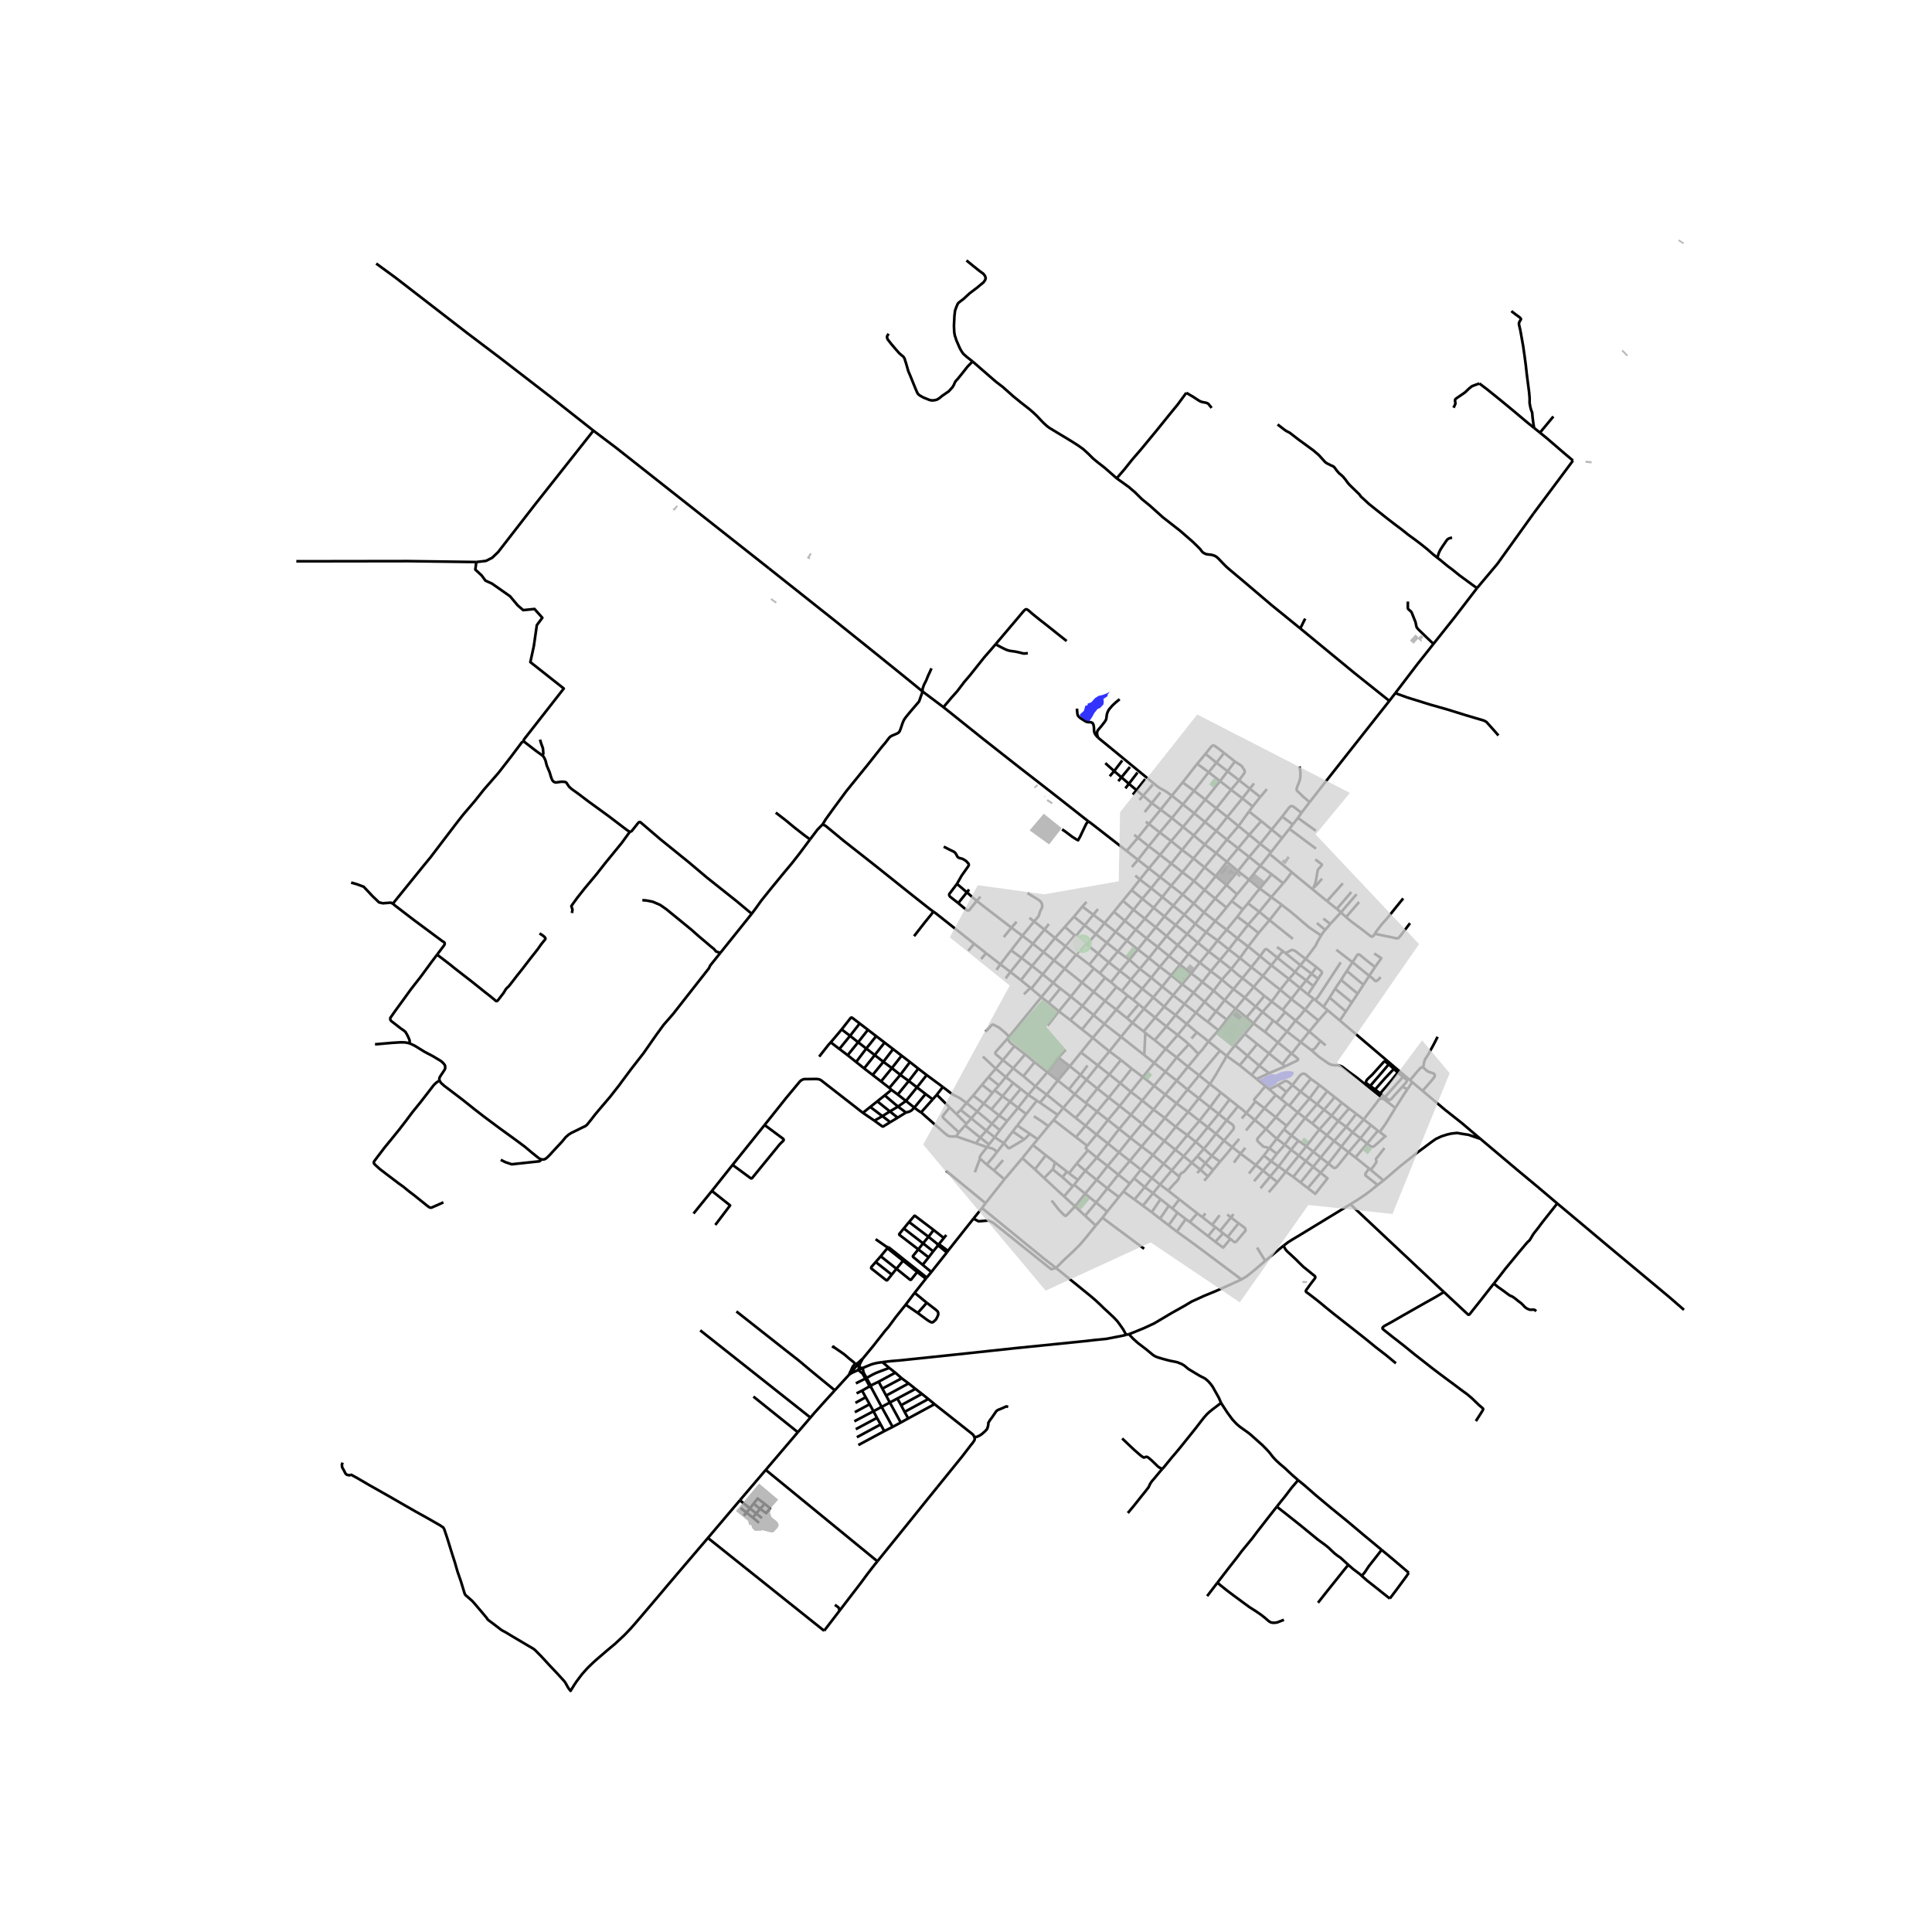 <svg xmlns="http://www.w3.org/2000/svg" xmlns:xlink="http://www.w3.org/1999/xlink" width="960" height="960" viewBox="0 0 720 720"><defs><style>*{stroke-linejoin:round;stroke-linecap:butt}</style></defs><g id="figure_1"><path id="patch_1" d="M0 720h720V0H0z" style="fill:#fff"/><g id="axes_1"><path id="patch_2" d="M100.092 640.8h537.816V86.4H100.092z" style="fill:#fff"/><g id="LineCollection_1"><path d="m140.199 98.217.525.379 6.815 4.988 26.71 20.643 12.086 9.141 19.337 14.911 15.481 12.212M286.572 211.822l-56.754-44.78-8.665-6.551M177.514 209.454l3.595-.425 2.293-1.154 2.231-2.126 13.617-17.558 21.903-27.7M422.036 381.156l4.169 3.219M422.036 381.156l-4.25 5.24M422.036 381.156l4.292-5.223M422.036 381.156l-2.032-1.722M500.075 410.972l-3.817 4.79M500.075 410.972l2.682 2.085M500.075 410.972l-2.65-2.095M432.315 441.45l3.007 2.268M432.315 441.45l-3.031-2.423M432.315 441.45l4.36-5.29M432.315 441.45l-2.61 3.233M505.126 431.361l4.348-5.143M505.126 431.361l-2.557-1.943M505.126 431.361l5.075 4.084M510.94 419.308l2.572 2.1M510.94 419.308l-2.727-2.099M510.94 419.308l-3.95 4.9M439.754 359.53l4.193 3.249M439.754 359.53l-4.119-3.248M439.754 359.53l3.187-4M439.754 359.53l-3.296 3.979M502.57 429.418l-2.681-2.125M502.57 429.418l4.42-5.21M495.037 433.604l1.924 1.553.282.155.28-.038.247-.14.388-.274.278-.265 4.133-5.177M506.99 424.209l-2.908-2.2M506.99 424.209l2.484 2.009M480.49 412.027l-1.015-.706M480.49 412.027l3.137 2.528M480.49 412.027l4.2-5.225M503.251 448.797l34.836 32.707M478.324 464.25l1.708-1.304 1.69-1.07 2.564-1.527 18.965-11.552M513.388 441.606l-2.622 2.136-1.921 1.426-2.449 1.655-3.145 1.974M509.474 426.218l4.038-4.81M516.24 423.44l-2.421 2.217-1.57 1.373-.427.27-.248.102-.204-.005-.35-.152-.374-.177-1.172-.85M488.011 409.372l-4.384 5.183M488.011 409.372l3.697-5.011M488.011 409.372l-3.322-2.57M488.011 409.372l2.82 2.128M516.712 423.776l-.471-.335M462.991 297.528l-5.618 6.933M462.991 297.528l2.801-3.572M462.991 297.528l3.843 3.034M462.991 297.528l-4.215-3.203M419.943 350.54l-3.337 4.047M419.943 350.54l3.301-4.106M419.943 350.54l4.1 3.283M419.943 350.54l-4.189-3.253M502.757 413.057l-4.036 4.72M502.757 413.057l2.687 2.048M515.59 439.93l-4.762-3.946M515.59 439.93l-2.202 1.676M551.703 424.416l-3.037-1.033-1.425-.485-1.968-.29-2.262-.394-2.108.228-1.61.364-2.124.683-2.107.987-1.611 1.139-3.208 2.399-2.107 1.533-1.813 1.488-4.292 3.4-6.441 5.494M452.884 343.275l-4.187-3.258M452.884 343.275l4.24 3.224M452.884 343.275l4.187-5.05M452.884 343.275l-3.401 4.145M580.345 448.493l-7.367-6.24-7.237-6.01-14.038-11.827M530.157 406.53l8.298 7 6.337 5.01 6.911 5.876M396.237 412.9l4.62 3.716M396.237 412.9l-6.16-4.963M396.237 412.9l4.302-5.116M396.237 412.9l-2.074 2.6M478.801 426.58l-2.973 3.413M478.801 426.58l2.465-3.463M478.801 426.58l2.352 1.906M478.801 426.58l-3.019-2.213M486.838 427.177l-2.813 3.483M486.838 427.177l4.885-6.276M486.838 427.177l2.62 2.054M486.838 427.177l-2.994-2.077M436.467 330.078l-3.297 4.202M436.467 330.078l4.195-5.017M436.467 330.078l-4.131-3.2M436.467 330.078l4.257 3.281M481.651 404.406l3.038 2.396M481.651 404.406l-2.25 2.531M488.492 402.03l-1.518-1.302-.271-.235-.403-.254-.384-.103-.317-.015-.368.14-.387.228-.31.235-.465.532-2.418 3.15M476.2 404.352l2.546-1.407.415-.118.321.065.202.08.213.094 1.754 1.34M513.512 421.408l.658.456M421.065 432.621l4.127 3.272M421.065 432.621l-4.054-3.17M421.065 432.621l4.377-5.335M421.065 432.621l-4.313 5.14M498.721 417.776l-4.236 5.284M498.721 417.776l-2.463-2.015M498.721 417.776l2.992 2.166M489.084 331.364l5.459 4.45M489.084 331.364l.408-.56M481.408 325.04l1.061.913 6.615 5.411M514.17 421.864l2.07 1.577M520.001 412.923l-1.836 2.998-1.86 2.999-2.135 2.944M580.345 448.493l10.413 8.722 8.46 7.104 7.84 6.536 15.24 12.706 5.267 4.585M473.154 318.27l8.254 6.77M473.154 318.27l-3.482 4.412M473.154 318.27l.495-.673M494.485 423.06l-5.027 6.17M494.485 423.06l-2.762-2.159M494.485 423.06l2.7 2.168M491.708 404.36l2.936 2.323M491.708 404.36l-3.216-2.33M419.87 317.117l4.206 3.31M419.87 317.117l4.19-4.917M405.578 306.074l1.265.908 13.028 10.135M491.723 420.901l-2.704-2.209M491.723 420.901l4.535-5.14M526.3 403.275 524.462 406M526.3 403.275l3.857 3.254M526.3 403.275l-.817-.696M484.464 368.19l2.325-2.802M484.464 368.19l-3.23 4.12M484.464 368.19l2.938 2.407M484.464 368.19l-4.13-3.358M517.766 261.2l2.226-2.887M488.067 298.92l5.392-6.893 8.196-10.415 16.111-20.413M484.563 234.193l20.215 16.639 12.988 10.367M496.258 415.761l-2.826-2.19M586.207 171.647l-14.717 19.73M573.894 161.239l2.353 1.897 6.756 5.815 3.204 2.696M440.753 291.57l5.403-6.918M440.753 291.57l-4.04 4.948M440.753 291.57l4.23 3.136M446.156 284.652l3.102-3.718M446.156 284.652l4.28 3.114M466.834 300.562l2.831-3.541M466.834 300.562l-1.361 1.859M449.258 280.934l4.064 3.304M456.194 280.593l-3.346-2.532-.435-.2-.356-.045-.294.137-.31.229-2.195 2.752M472.124 294.096l-2.459 2.925M505.563 333.25l-5.832 6.762M499.73 340.012l-1.531-1.273M499.73 340.012l1.902 1.768M499.73 340.012l-3.992 4.333M478.218 329.164l1.013-1.177 2.177-2.946M461.157 349.706l3.99 3.058M461.157 349.706l-4.032-3.207M461.157 349.706l-3.24 4.127M461.157 349.706l3.982-5.084M434.668 382.522l-4.349 5.13M434.668 382.522l3.438-4.234M434.668 382.522l-4.175-3.307M434.668 382.522l4.214 3.19M410.856 453.822l1.744-2.285M410.856 453.822l-2.502 2.892M410.856 453.822l15.522 11.544M425.192 435.893l4.463-5.464M425.192 435.893l-2.55 3.212M425.192 435.893l4.092 3.134M433.939 425.207l4.223-5.287M433.939 425.207l-4.284 5.222M433.939 425.207 429.834 422M433.939 425.207l4.083 3.242M442.786 414.382l3.986-5.074M442.786 414.382l-4.624 5.538M442.786 414.382l-4.316-3.176M442.786 414.382l4.21 3.293M450.891 404.004l-4.12 5.304M450.891 404.004l-4.006-3.239M457.125 393.51l-.947 1.78-.754 1.245-2.519 4.334-2.014 3.135M454.981 407.169l-1.15-.919-1.123-.872-1.817-1.374M473.916 373.246l4.073 3.106M473.916 373.246l-2.719-2.12M473.916 373.246l3.205-4.378M473.916 373.246l-3.397 3.901M480.335 364.832l-3.214 4.036M482.597 362.208l-.864 1.114-1.398 1.51M473.78 359.729l3.084 2.411 3.47 2.692M448.058 365.99l3.186-4.049M448.058 365.99l4.217 3.226M444.804 369.955l1.269-1.583 1.985-2.382" clip-path="url(#pe7cb602353)" style="fill:none;stroke:#000"/><path d="m443.947 362.779 2.884 2.147 1.227 1.064M467.141 381.382l4.237 3.16M467.141 381.382l-2.612-2.238M467.141 381.382l-3.26 3.973M470.519 377.147l-2.092 2.566-1.286 1.67M476.271 388.488l-3.332 4.134M476.271 388.488l3.36-4.046M476.271 388.488l4.959 4.022M476.271 388.488l-4.893-3.946M489.55 372.197l-3.21 4.06M489.55 372.197l.593.49M489.55 372.197l-2.148-1.6M466.48 400.634l-4.482-3.613M466.48 400.634l1.821 1.488M466.48 400.634l2.797-3.504M457.125 393.51l4.873 3.511M457.125 393.51l-2.448-1.963M460.285 389.574l-.977 1.169-1.053 1.305-1.13 1.462M438.106 378.288l-4.253-3.14M438.106 378.288l4.17 3.325M441.437 374.154l-2.182 2.72-1.149 1.414M429.785 371.701l-4.101-3.204M429.785 371.701l4.068 3.447M429.785 371.701l3.325-4.036M429.785 371.701l-3.457 4.232M177.514 209.454l-25.368-.34-41.711.061M465.548 311.103l4.083 3.365M465.548 311.103l-3.998-3.246M465.548 311.103l4.488-5.1M465.548 311.103l-4.138 5.033M436.712 296.518l-4.173 5.206M436.712 296.518l4.133 3.272M409.198 274.901l4.06 3.307 18.206 14.988 1.116.714 1.503.79 1.065.688.866.647.698.483M453.31 301.229l4.063 3.232M453.31 301.229l-4.15-3.235M453.31 301.229l-4.244 5.122M453.31 301.229l5.466-6.904M426.328 375.933l4.165 3.282M426.328 375.933l-1.951-1.665M429.705 444.683l-3.796 4.637M429.705 444.683l-3.106-2.293M429.705 444.683l2.805 2.201M407.584 369.63l4.237-5.26M407.584 369.63l-4.197 5.246M407.584 369.63l-4.357-3.457M407.584 369.63l4.222 3.39M429.887 413.517l-4.22-3.36M429.887 413.517l4.207 3.143M429.887 413.517l4.391-5.6M425.656 418.8l1.4-1.83 2.83-3.453M453.233 309.67l-4.257 5.057M453.233 309.67l4.14-5.21M453.233 309.67l-4.167-3.32M453.233 309.67l4.016 3.232M403.357 337.83l-3.125 3.801M403.357 337.83l4.067 3.075M403.357 337.83l1.58-1.713M425.91 449.32l-3.107-2.284M425.91 449.32l3.3 2.444M411.577 381.617l4.438-5.37M411.577 381.617l-4.346 5.168M411.577 381.617l6.21 4.779M411.577 381.617l-4.04-3.318M411.806 373.02l4.252-5.208M411.806 373.02l-4.27 5.28M411.806 373.02l4.21 3.227M426.82 384.941l-.615-.566M426.82 384.941l3.5 2.71M426.82 384.941l-.38 8.275M425.442 427.286l4.392-5.286M425.442 427.286l-4.16-3.216M425.442 427.286l4.213 3.143M356.357 423.504l.993-1.49M356.357 423.504l7.39 2.559M343.264 414.555l7.88 6.953 1.36 1.165.778.566.399.155.473.107.759.05 1.444-.047M430.148 396.125l4.239-5.214M430.148 396.125l-4.265 5.228M430.148 396.125l4.166 3.294M430.148 396.125l-3.707-2.91M420.726 497.21l1.72-.669 3.936-1.609 3.78-1.76 6.307-3.75 5.036-2.824 2.556-1.533 4.757-2.171 4.153-1.7 4.943-2.202 4.741-2.171M471.503 469.891l-1.813 1.571-2.596 2.186-.829.691-1.61 1.268-2 1.214" clip-path="url(#pe7cb602353)" style="fill:none;stroke:#000"/><path d="m438.569 458.96 7.12 5.162 16.966 12.699M429.284 439.027l4.38-5.302M429.284 439.027l-2.685 3.363M426.6 442.39l-3.797 4.646M426.6 442.39l-3.958-3.285M408.38 348.125l-4.138-3.281M408.38 348.125l4.1 3.238M408.38 348.125l3.228-4.1M408.38 348.125l-3.342 3.88M433.663 433.725l4.359-5.276M433.663 433.725l-4.008-3.296M433.663 433.725l3.012 2.436M457.236 321.176l4.174-5.04M457.236 321.176l-4.171 5.35M457.236 321.176l4.088 3.444M457.236 321.176l-4.014-3.233M428.158 323.616l-4.082-3.189M428.158 323.616l4.178 3.262M428.158 323.616l-3.344 4.164M428.158 323.616l4.142-5.022M458.776 294.325l3.008-3.543M458.776 294.325l-4.089-3.214M378.091 389.859l-4.351 5.216M378.091 389.859l3.953 3.056M375.504 387.016l.609 1.127.368.421.434.387 1.176.908M407.231 386.785l-4.384 5.432M407.231 386.785l-3.995-3.142M407.231 386.785l6.217 5.024M425.883 401.353l-4.438 5.55M425.883 401.353l-4.13-3.101M425.883 401.353l4.205 3.297M440.662 325.06l4.107-5.117M440.662 325.06l4.297 3.267M436.484 321.852l1.542 1.104 2.636 2.105M461.784 290.782l4.008 3.174M461.784 290.782l-4.311-3.35M460.225 283.796l2.2 1.439.284.241.349.448.306.5.19.267.201.318.093.263.023.477-.07.255-.207.29-1.81 2.488M367.824 427.532l.727-1.023M367.824 427.532l-4.077-1.47M365.216 431.788l-.076-.125-.04-.15.02-.132.014-.1.121-.34.31-.49.419-.585 1.84-2.334M371.626 429.25l-1.327-.97-.488-.251-1.1-.304-.887-.193M380.473 365.279l4.146-5.283M380.473 365.279l-3.93-3.059M380.473 365.279l3.515 2.86M364.182 414.206l-2.207 2.588M364.182 414.206l2.447-2.926M364.182 414.206l5.47 4.54M364.182 414.206l-3.989-3.15M449.066 306.35l-4.197 4.985M449.066 306.35l-4.008-3.265M372.805 359.366l4.005-5.227M372.805 359.366l-1.45 2.083M372.805 359.366l-5.332-4.146M372.805 359.366l3.738 2.854M465.495 327.855l3.975 3.288M465.495 327.855l-4.171-3.235M465.495 327.855l-4.494 5.428M469.672 322.682l-1.396 1.677-2.78 3.496M407.536 378.3l-4.15-3.424M407.536 378.3l-4.3 5.343M426.44 393.216l-8.653-6.82M444.862 336.71l-4.138-3.35M444.862 336.71l3.835 3.307M444.862 336.71l4.031-5.027M444.862 336.71l-3.493 4.162M413.448 391.81l4.339-5.414M413.448 391.81l-4.313 5.265M413.448 391.81l4.303 3.214M356.44 415.169l1.564-1.54M356.44 415.169l3.697 3.639M356.44 415.169l-2.548-2.469M430.088 404.65l4.226-5.23M430.088 404.65l-4.42 5.507M430.088 404.65l4.19 3.266M425.667 410.157l-4.222-3.255M425.667 410.157l-4.226 5.314M429.834 422l-4.178-3.2M429.834 422l4.26-5.34M425.656 418.8l-4.215-3.329M425.656 418.8l-4.374 5.27M457.25 312.902l4.3-5.045M457.25 312.902l-4.028 5.04M457.25 312.902l4.16 3.234M436.484 321.852l-4.148 5.026M436.484 321.852l4.06-5.105M432.3 318.594l3.139 2.408 1.045.85M448.976 314.727l-4.207 5.216M448.976 314.727l4.246 3.216M448.976 314.727l-4.107-3.392M384.938 426.711l4.815 3.815M384.938 426.711l1.771-2.14M384.938 426.711l-3.942 4.892M453.164 422.52l3.967-4.982M453.164 422.52l-3.048-2.424M453.164 422.52l2.985 2.566M448.621 428.13l1.331-1.551 3.212-4.06M412.76 434.527l-4.012-3.105M412.76 434.527l3.992 3.234M412.76 434.527l-4.062 5.172M412.76 434.527l4.251-5.076M402.698 400.573l2.597-3.52M402.698 400.573l-3.994-3.247M402.698 400.573l2.176 1.85M398.36 405.956l1.952-2.476 2.386-2.907M413.405 400.4l4.346-5.376M413.405 400.4l-4.447 5.285M413.405 400.4l-4.27-3.325M413.405 400.4l4.087 3.278M374.84 401.377l2.772 2.21M374.84 401.377l-3.759-3.13M374.84 401.377l-2.576 3.126M374.84 401.377l2.738-3.273M418.68 444.03l2.352-2.934M418.68 444.03l-1.703 2.08M418.68 444.03l4.123 3.006M417.011 429.451l-4.134-3.287M417.011 429.451l4.27-5.38M489.458 429.23l-2.817 3.482M489.458 429.23l2.737 2.146M367.739 433.997l-2.523-2.209M367.739 433.997l2.682 2.202M371.626 429.25l-.481.594-1.066 1.372-2.34 2.78M373.74 395.075l-2.659 3.171M373.74 395.075l3.838 3.029M375.504 387.016l-4.175 4.68-.321.44-.105.216.012.174.089.201.311.363 2.425 1.985M421.032 441.096l1.61-1.99M421.032 441.096l-4.28-3.335M388.594 363.095l4.205-5.207M388.594 363.095l-4.237 5.344M388.594 363.095l3.881 3.153M388.594 363.095l-3.975-3.099M490.83 411.5l-4.444 5.188M490.83 411.5l3.814-4.817M490.83 411.5l2.602 2.071M362.685 408.283l-2.492 2.772M362.685 408.283l3.291-4.023M362.685 408.283l3.944 2.997M438.509 402.725l-4.23 5.191M438.509 402.725l4.212-5.194M438.509 402.725l4.061 3.33M438.509 402.725l-4.195-3.306M403.387 374.876l-4.504 5.275M403.387 374.876l-4.312-3.451M434.314 399.42l4.207-5.33M371.081 398.246l-2.704 3.138M371.081 398.246l-4.797-4.505M393.169 349.563l-4.28 5.245M393.169 349.563l3.685-4.166M393.169 349.563l-3.904-3.132M393.169 349.563l3.981 3.112M383.183 408l3.239 2.153M383.183 408l-2.775-2.225M383.183 408l2.706-3.16M383.183 408l-3.794 4.858M421.753 398.252l-4.261 5.426M421.753 398.252l-4.002-3.228M416.977 446.11l-4.377 5.427M416.977 446.11l-4.284-3.226M388.89 354.808l-4.271 5.188M388.89 354.808l-3.968-3.089M388.89 354.808l3.909 3.08M376.441 410.575l3.967-4.8M376.441 410.575l-4.11 5.137M376.441 410.575l-2.815-2.054M376.441 410.575l2.948 2.283M390.076 407.937l-4.187-3.097M390.076 407.937l4.116-5.258M390.076 407.937l-2.516 2.968M421.441 415.471l-4.181-3.295M421.441 415.471l-4.348 5.27M442.57 406.055l4.315-5.29M442.57 406.055l-4.1 5.151M442.57 406.055l4.202 3.253M417.26 412.176l4.185-5.274M417.26 412.176l-4.353 5.233M417.26 412.176l-4.082-3.143M404.874 402.424l4.084 3.261M404.874 402.424l4.26-5.349M404.874 402.424l-4.335 5.36M421.445 406.902l-3.953-3.224M401.265 433.62l3.211 2.706M401.265 433.62l-2.875 3.643M405.41 428.695l-1.433 1.738-2.712 3.186M396.854 345.397l3.378-3.766M396.854 345.397l3.658 3.202M417.492 403.678l-4.314 5.355M403.236 383.643l-4.353-3.492M408.748 431.422l-3.338-2.727M408.748 431.422l4.13-5.258M408.748 431.422l-4.272 4.904M380.408 405.775l-2.796-2.187M412.877 426.164l-4.209-3.347M412.877 426.164l4.216-5.423M384.619 359.996l-3.902-2.965M444.134 433.307l-3.023-2.405M444.134 433.307l3.247 2.598M444.134 433.307l2.087-2.41M439.56 438.577l.159-.563.113-.265.166-.285.174-.182.198-.106.325-.179.28-.174.367-.274 2.792-3.242M438.162 419.92l-4.068-3.26M438.162 419.92l4.326 3.123M454.981 407.169l3.255 2.575M454.981 407.169l-4.029 5.446M392.799 357.888l4.351-5.213M392.799 357.888l3.98 3.13M416.752 437.761l-4.06 5.123M384.357 368.439l-.369-.3M384.357 368.439l3.737 3.169M388.094 371.608l4.381-5.36M388.094 371.608l-12.04 14.734M388.094 371.608l2.668 2.112M438.521 394.09l-4.134-3.18M438.521 394.09l4.2 3.44M438.521 394.09l4.555-4.918M366.63 411.28l3.223-3.985M366.63 411.28l2.854 2.149M450.952 412.615l-3.956 5.06M450.952 412.615l3.21 2.516M450.952 412.615l-4.18-3.307M442.72 397.53l4.165 3.235M442.72 397.53l3.902-4.711M459.219 427.508l2.613-3.072M459.219 427.508l-3.07-2.422M459.219 427.508l3.093 2.418M454.668 432.917l.914-1.062.76-.858 2.877-3.489M434.094 416.66l4.376-5.454M434.278 407.916l4.192 3.29M446.996 417.675l-4.508 5.368M446.996 417.675l3.12 2.421M438.022 428.45l4.466-5.407M438.022 428.45l3.09 2.452M441.111 430.902l-4.436 5.259M441.111 430.902l4.514-5.334M408.958 405.685l-4.301 5.354M408.958 405.685l4.22 3.348M434.387 390.91l4.495-5.198M434.387 390.91l-4.068-3.259M373.626 408.521l-2.988-2.19M373.626 408.521l3.986-4.933M373.626 408.521l-4.142 4.908M421.282 424.07l-4.189-3.329M483.627 414.555l2.759 2.133M483.627 414.555l-4.151 4.987M401.722 439.726l-3.332-2.463M401.722 439.726l2.754-3.4M401.722 439.726l-1.418 1.784M370.638 406.332l-.785.963M370.638 406.332l1.626-1.829M398.883 380.151l-4.282-3.272M382.044 392.915l-4.466 5.189M382.044 392.915l3.518 2.924M367.573 421.373l2.079-2.627M367.573 421.373l-2.281 2.554M367.573 421.373l3.129 2.443M367.573 421.373l-5.598-4.58M413.178 409.033l-4.329 5.258M365.216 431.788l-1.92 5.09M389.753 430.526l3.403 2.666M389.753 430.526l-4.06 5.248M382.455 415.169l-3.324 4.254M382.455 415.169l3.967-5.016M382.455 415.169l-3.066-2.311M417.093 420.741l-4.186-3.332M416.015 376.247l4.248-5.195M420.004 379.434l-1.796-1.399-2.193-1.788M377.578 398.104l3.8 2.97M475.782 424.367l-2.7 3.514M475.782 424.367l2.725-3.477M475.782 424.367l-4.023-3.618M404.657 411.039l-4.118-3.255M404.657 411.039l.562.391M379.389 412.858l-4.05 4.917M442.488 423.043l3.137 2.525M401 423.8l-8.318-6.419M401 423.8l4.166 3.206M404.554 419.518l-2.832 3.394-.721.888M494.644 406.683l2.781 2.194M408.85 414.291l-4.296 5.227M408.85 414.291l-3.631-2.861M408.85 414.291l4.057 3.118M385.89 404.84l-4.513-3.767M385.89 404.84l4.402-5.258M400.54 407.784l-2.18-1.828M412.907 417.409l-4.239 5.408M420.263 371.052l-2.176-1.735M420.263 371.052l1.986 1.545M398.36 405.956l-4.168-3.277M372.33 415.712l-2.678 3.034M372.33 415.712l3.008 2.063M372.33 415.712l-2.846-2.283M404.476 436.326l4.222 3.373M486.386 416.688l2.633 2.004M486.386 416.688l-5.12 6.43M408.668 422.817l-3.502 4.19M408.668 422.817l-4.114-3.299M404.554 419.518l-3.698-2.902M461.324 324.62l4.2-5.271M461.324 324.62l-4.243 5.177M448.697 340.017l4.163-5.156M448.697 340.017l-3.258 4.295M432.3 318.594l4.154-5.144M428.068 315.358l1.95 1.447 2.282 1.79M424.06 312.2l4.11-5.132M424.06 312.2l4.008 3.158M424.06 312.2l-1.393-1.094M444.869 311.335l-4.324 5.412M444.869 311.335l-3.985-3.145M432.336 326.878 429 331.006M440.884 308.19l-4.157-3.324M440.884 308.19l-4.43 5.26M440.884 308.19l4.174-5.105M432.539 301.724l-4.37 5.344M432.539 301.724l4.188 3.142M432.539 301.724l-3.302-2.41M453.222 317.943l-4.32 5.284M440.724 333.36l4.235-5.033M440.724 333.36l-3.514 4.177M453.065 326.526l-4.172 5.157M453.065 326.526l-4.164-3.299M453.065 326.526l4.016 3.27M448.901 323.227l-3.942 5.1M448.901 323.227l-4.132-3.284M444.769 319.943l-4.224-3.196M440.545 316.747l-4.09-3.297M436.454 313.45l-4.241-3.223M428.17 307.068l-1.18-.853M428.17 307.068l4.043 3.16M424.076 320.427l3.992-5.07M424.076 320.427l-2.243 2.678M428.068 315.358l4.145-5.13M432.213 310.227l4.514-5.36M436.727 304.866l4.118-5.076M445.058 303.085l4.103-5.09M445.058 303.085l-4.213-3.295M449.16 297.994l-4.177-3.288M449.16 297.994l5.527-6.883M454.687 291.111l2.786-3.678M450.436 287.766l1.71 1.37 2.541 1.975M440.845 299.79l4.138-5.084M450.436 287.766l-2.656 3.426-2.797 3.514M450.436 287.766l2.886-3.528M426.57 302.657l2.667-3.343M429.237 299.314l-3.206-2.75M429.237 299.314l3.24-4.057M453.322 284.238l2.872-3.645M457.473 287.433l-2.042-1.592-2.11-1.603M456.194 280.593l4.031 3.203M457.473 287.433l2.752-3.637M457.373 304.46l4.177 3.397M465.792 293.956l1.544-2.023M465.792 293.956l3.873 3.065M461.55 307.857l3.923-5.436M469.63 314.468l4.02 3.13M469.63 314.468l4.284-5.303M469.63 314.468l-4.106 4.88M461.41 316.136l4.114 3.213M470.036 306.003l3.878 3.162M470.036 306.003l-4.563-3.582M465.524 319.349l4.148 3.333M469.672 322.682l4.225 3.13M473.65 317.597l4.158-5.269M473.914 309.165l3.894 3.163M477.824 304.336l-2.878 3.558-1.032 1.27M477.808 312.328l2.701-3.449M485.015 302.915l-1.313 1.889M477.824 304.336l2.63-3.45.47-.371.34-.122.45.06.368.19 2.933 2.272M488.067 298.92l-1.801 2.362-1.25 1.633M457.125 346.5l3.995-4.888M457.125 346.5l-3.36 4.021M473.897 325.811l4.32 3.353M473.897 325.811l-4.427 5.332M473.804 334.326l.717-.872 3.697-4.29M469.47 331.143l4.334 3.183M469.47 331.143l-4.392 5.48M473.804 334.326l3.839 2.835M469.291 339.819l1.387-1.69 3.126-3.803M465.078 336.622l-1.948 2.336M465.078 336.622l4.213 3.197M469.291 339.819l-4.152 4.803M469.291 339.819l3.815 3.089M481.836 349.904l-8.73-6.996M461.12 341.612l2.01-2.654M461.12 341.612l4.019 3.01M465.139 344.622l3.896 3.092M469.035 347.714l4.07-4.806M469.035 347.714l-3.888 5.05M465.147 352.764l-3.057 4.28M469.611 356.356l-2.253-1.845-.992-.79-1.22-.957M473.78 359.729l-3.167 4.003M473.78 359.729l2.268-2.802M469.611 356.356l2.45 2.027 1.72 1.346M478.413 354.697l-2.517-1.77M478.413 354.697l.725.571M476.048 356.927l.97-1.171.338-.418.298-.315.267-.182.14-.045.352-.1M484.626 359.693l1.943-2.338M484.626 359.693l-2.029 2.515M484.626 359.693l4.166 3.197M484.626 359.693l-5.488-4.425M491.235 364.796l-1.744 2.683M491.235 364.796l-2.443-1.906M490.603 360.42l1.765 1.483.18.244.08.188.01.128-.018.225-.143.21-.31.428-.932 1.47M476.048 356.927l6.549 5.28M469.611 356.356l1.299-1.826.337-.486.256-.217.224-.105.29.003.163.102.357.27 3.511 2.83M482.597 362.208l4.192 3.18M493.885 346.554l-3.135-2.56M493.885 346.554l1.853-2.209M492.332 348.637l.693-1.05.86-1.033M498.199 338.739l-3.656-2.925M498.199 338.739l5.411-6.318M486.57 357.355l4.033 3.065M492.332 348.637l-1.16 1.995-.874 1.76-.597.79-.434.638-2.698 3.535" clip-path="url(#pe7cb602353)" style="fill:none;stroke:#000"/><path d="m479.138 355.268.575-.368.247-.135.288-.163.32-.183.175-.083.347-.182.318-.144.31.003.321.11.453.19.448.279 1.23.974 2.4 1.789M487.402 370.597l2.089-3.118M488.792 362.89l1.811-2.47M488.792 362.89l-2.003 2.498M486.789 365.388l2.702 2.091M493.23 375.208l2.276-3.427M493.23 375.208l1.522 1.275M493.23 375.208l-3.087-2.52M499.312 380.295l2.268-3.339M499.312 380.295l26.17 22.284M499.312 380.295l-4.56-3.812M504.036 358.59l-2.1 3.247M504.036 358.59l6.246 5.085M504.036 358.59l-6.029-4.64M512.433 360.393 509 357.691l-2.253-1.854-.238-.095-.169-.047-.199-.013-.161.044-.172.164-1.772 2.7M510.282 363.675l2.15-3.282M510.282 363.675l-2.17 3.31M514.504 364.11l-.465.603-.82.706-.346.216-.213-.007-.232-.133-.562-.55-.24-.24-.391-.318-.953-.712M501.936 361.837l-2.161 3.338M501.936 361.837l6.177 5.148M508.113 366.985l-2.154 3.332M499.775 365.175l-2.228 3.297M499.775 365.175l6.184 5.142M505.959 370.317l-2.167 3.262M497.547 368.472l-2.041 3.31M497.547 368.472l6.245 5.107M503.792 373.579l-2.212 3.377M495.506 371.781l6.074 5.175M477.643 337.16l-4.537 5.748M492.332 348.637l-4.444-3.007-2.29-1.932-2.273-1.963-2.634-2.201-1.917-1.46-1.131-.913M443.947 362.779l3.172-4.008M443.947 362.779l-3.383 4.02M433.853 375.148l3.325-4.23M433.853 375.148l-3.36 4.067M433.11 367.665l-4.043-3.304M433.11 367.665l4.068 3.253M433.11 367.665l3.348-4.156M437.178 370.918l3.386-4.12M437.178 370.918l4.259 3.236M441.437 374.154l3.367-4.199M441.437 374.154l4.267 3.283M450.36 388.133l3.746-4.171M450.36 388.133l4.317 3.414M446.622 392.819l.592-.693.825-.886 2.322-3.107" clip-path="url(#pe7cb602353)" style="fill:none;stroke:#000"/><path d="m446.05 384.708 2.455 1.913 1.856 1.512M460.481 375.91l-3.263 4.092M460.481 375.91l3.43-4.122M464.53 379.144l-1.955-1.587-2.094-1.648M456.4 372.72l1.154.913 1.55 1.192 1.377 1.084M454.106 383.962l3.112-3.96M454.106 383.962l-3.988-3.119M445.704 377.437l3.176 2.484 1.238.922M453.158 376.917l-2.852 3.691-.188.235M456.4 372.72l3.29-4.098M456.4 372.72l-3.242 4.197M452.275 369.216l2.13 1.837.862.754 1.133.912M442.276 381.613l3.428-4.176M442.276 381.613l-3.394 4.099M446.05 384.708l-3.278-2.702-.496-.393M445.704 377.437l3.24-4.054M452.275 369.216l3.09-4.133M452.275 369.216l-3.33 4.167M469.611 356.356l-3.26 4.083M453.764 350.521l-3.278 4.113M453.764 350.521l4.153 3.312M453.764 350.521l-4.281-3.101M457.917 353.833l4.173 3.21M454.64 357.81l2.093-2.494 1.184-1.483M462.09 357.043l-3.216 4.078M466.35 360.44l-1.587-1.235-.5-.425-2.173-1.737M446.4 351.342l4.086 3.292M446.4 351.342l-3.973-3.252M446.4 351.342l3.083-3.922M446.4 351.342l-3.46 4.187M450.486 354.634l-3.367 4.137M450.486 354.634l4.154 3.175M454.64 357.81l4.234 3.31M451.244 361.941l.796-.996 2.6-3.136M458.874 361.12l-3.508 3.963M463.03 364.527l-.897-.68-.767-.566-2.492-2.16M442.94 355.53l4.179 3.24M442.94 355.53l-4.046-3.3M447.119 358.77l4.125 3.171M451.244 361.941l4.122 3.142M459.69 368.622l-1.877-1.465-1.018-.847-1.43-1.227M436.458 363.509l-4.203-3.193M436.458 363.509l4.106 3.29M440.564 366.798l4.24 3.157M444.804 369.955l4.14 3.428M453.158 376.917l-1.391-1.106-.72-.616-2.102-1.812M453.158 376.917l4.06 3.085M459.69 368.622l3.34-4.095M459.69 368.622l4.22 3.166M463.91 371.788l3.304-3.97M463.91 371.788l4.043 3.32M470.519 377.147l3.98 3.225M470.519 377.147l-2.566-2.038M464.53 379.144l3.423-4.035M467.953 375.109l3.244-3.982M471.197 371.127l-3.983-3.31M463.03 364.527l3.32-4.088M463.03 364.527l4.184 3.29M467.214 367.817l3.399-4.085M466.35 360.44l4.263 3.292M470.613 363.732l6.508 5.136M477.121 368.868l4.112 3.442M482.81 380.35l-3.18 4.092M482.81 380.35l5.124 4.084M482.81 380.35l-3.882-3.166M486.34 376.256l-1.701 2.152-1.83 1.942M477.99 376.352l3.243-4.042M477.99 376.352l.938.832M481.233 372.31l5.107 3.946M486.34 376.256l4.981 4.072M479.63 384.442l5.105 3.92M479.63 384.442l-4.005-3.245M471.378 384.542l3.121-4.17M474.5 380.372l1.125.825M475.625 381.197l3.303-4.013M463.88 385.355l4.638 3.72M460.285 389.574l1.112-1.268 2.483-2.951M472.94 392.622l-3.663 4.508M472.94 392.622l4.979 3.963M472.94 392.622l-4.422-3.547M468.518 389.075l-3.595 4.382M461.998 397.021l2.925-3.564M460.285 389.574l4.638 3.883M464.923 393.457l4.354 3.673M469.277 397.13l3.673 2.812M477.402 409.594l-1.972-1.508M477.402 409.594l2.073 1.727M477.402 409.594l1.998-2.657M484.69 406.802l3.802-4.772M488.64 391.306l-3.905-2.944M515.752 409.606l-.6-.463-5.889-4.615-3.533-2.885-2.882-2.102-1.642-1.238-1.007-.774-.83-.334-.801-.213-1.003.008-.992-.088-.79-.227-.62-.327-.736-.481-1.356-.95-1.673-1.184-2.758-2.427M492.088 387.938l-.703.958-.645.901-.531.71-.326.304-.46.273-.783.222M494.005 389.573l-1.917-1.635M481.401 392.648l3.334-4.286M481.401 392.648l-.171-.138M478.94 397.397l4.195-2.024.396-.209.216-.204.02-.152-.008-.14-.06-.117-.213-.192-2.085-1.71M484.735 388.362l3.199-3.928M487.934 384.434l4.154 3.504M487.934 384.434l3.387-4.106M494.752 376.483l-3.43 3.845M489.02 418.692l4.412-5.12M493.432 413.571l3.993-4.694M505.444 415.105l-3.73 4.837M505.444 415.105l2.769 2.104M501.713 419.942l2.37 2.067M501.713 419.942l-4.528 5.286M497.185 425.228l2.704 2.065M497.185 425.228l-4.99 6.148M508.213 417.21l-4.13 4.799M515.752 409.606l-.593-.103-.341-.011-.232-.03-.264.06-.31.114-.356.402-.426.676-1.828 2.33-3.19 4.165M504.082 422.009l-4.193 5.284M495.037 433.604l3.006-3.826 1.846-2.485M495.037 433.604l-2.842-2.228M495.037 433.604l-2.886 3.457M492.195 431.376l-2.82 3.462M443.076 389.172l-1.742-1.496-2.452-1.964M430.493 379.215l-4.288 5.16M402.847 392.217l3.935 3.014 2.353 1.844M405.41 428.695l-.63-.59-.102-.154-.033-.131.02-.143.086-.14.251-.32.164-.21M392.682 417.381l1.481-1.88M392.682 417.381l-1.984 2.308M398.39 437.263l-.782-.646M385.693 435.774l3.432 3.261M385.693 435.774l-4.697-4.17M380.996 431.603l-6.676 7.903M408.354 456.714l-3.951-3.628M393.549 472.54l3.052-3.082 3.285-3.036 2.696-2.702 2.076-2.445 3.696-4.56M396.54 445.867l4.082 3.719M396.54 445.867l3.222-3.773M389.125 439.035l4.811 4.44 2.603 2.392M393.156 433.192l4.452 3.425M392.299 435.776l.22-.437.13-.312.507-1.835M392.299 435.776l-3.174 3.26M392.299 435.776l3.662 2.944M399.762 442.094l.542-.584M399.762 442.094l-3.801-3.374M397.608 436.617l-1.647 2.103M408.698 439.699l3.995 3.185M408.698 439.699l-4.295 5.158M412.693 442.884l-4.223 5.268M454.677 391.547l-3.82 4.543-.87 1.065-3.102 3.61M471.589 404.806l-3.288-2.684M471.589 404.806l1.406 1.148M467.748 410.359l-.21-.19-.081-.147-.03-.201-.003-.154.081-.15.198-.173.387-.421 1.375-1.587.907-1.169 1.217-1.36M464.483 414.826l-1.731 1.987M464.483 414.826l3.141 2.577M467.748 410.359l-.181.45-.238.375-2.846 3.642M461.393 412.253l1.258.983 1.235 1.033.597.557M458.236 409.744l3.157 2.509M458.236 409.744l-4.073 5.387M454.163 415.131l2.968 2.407M454.163 415.131l-4.047 4.965M450.116 420.096l-4.491 5.472M461.393 412.253l-4.262 5.285M456.15 425.086l3.522-4.246.101-.364.023-.391-.104-.452-.287-.436-.476-.357-1.798-1.302M451.615 430.737l1.316-1.667.501-.532 2.717-3.452M447.38 435.905l2.797 2.504M447.38 435.905l-1.238 1.233M447.38 435.905l1.849-2.424M464.098 427.762l-1.786 2.164M459.825 433.292l2.487-3.366M468.013 434.18l-2.913-2.173-.775-.578-2.013-1.503M435.322 443.718l4.16 3.25M439.56 438.577l-.387.815-.45.653-1.053 1.04-2.348 2.633M436.675 436.16l2.885 2.417M456.108 465.185l-.27-.213M472.835 444.303l3.26-3.733M475.43 408.086l-4.246 4.945M472.995 405.954l.55.449 1.885 1.683M467.624 417.403l-3.3 3.868M467.624 417.403l3.56-4.372M471.759 420.75l-2.257-1.862-1.878-1.485M479.475 411.321l-4.003 5.026M471.759 420.75l3.713-4.403" clip-path="url(#pe7cb602353)" style="fill:none;stroke:#000"/><path d="m473.081 427.881-2.305-.6-1.481-1.385-.605-.65-.154-.368-.013-.36.202-.338.972-1.108.558-.63 1.504-1.693M467.748 410.359l3.436 2.672M471.184 413.03l4.288 3.317M475.472 416.347l4.004 3.195M479.476 419.542l-.969 1.348M481.266 423.117l2.578 1.983M481.266 423.117l-2.759-2.227M470.707 436.251l-3.361 3.95M470.707 436.251l2.978-3.493M470.707 436.251l2.664 2.195M470.707 436.251l-2.694-2.07M483.844 425.1l-2.691 3.386M481.153 428.486l2.872 2.174M481.153 428.486l-4.69 6.23M510.2 435.445l.628.539M513.388 441.606l-4.198-3.307-.28-.212-.088-.335-.004-.239.143-.235.252-.402.988-1.431M435.635 356.282l-4.185-3.358M435.635 356.282l-3.38 4.034M435.635 356.282l3.26-4.051M431.45 352.924l3.285-4.09M431.45 352.924l-3.282 4.12M431.45 352.924l-4.125-3.19M427.325 349.733l3.401-4.175M427.325 349.733l-3.281 4.09M427.325 349.733l-4.081-3.299M415.754 347.287l-3.273 4.076M415.754 347.287l3.453-4.135M415.754 347.287l-4.146-3.262M411.608 344.025l3.504-4.207M411.608 344.025l-4.184-3.12M423.244 346.434l3.429-4.062M423.244 346.434l-4.037-3.282M419.207 343.152l3.205-4.115M419.207 343.152l-4.095-3.334M415.112 339.818l3.341-4.127M421.726 331.705l-3.273 3.986M421.726 331.705l3.088-3.925M421.726 331.705l4 3.244M425.727 334.949l-3.315 4.088M425.727 334.949l3.274-3.943M425.727 334.949l4.186 3.365M429.913 338.314l-3.24 4.058M429.913 338.314l3.257-4.034M429.913 338.314l4.048 3.207M433.961 341.521l3.25-3.984M433.961 341.521l-3.235 4.037M433.961 341.521l4.166 3.224M404.242 344.844l-4.01-3.213M404.242 344.844l3.182-3.94M404.242 344.844l-3.352 4.04M407.424 340.905l1.79-2.125M412.48 351.363l4.126 3.224M409.242 355.396l.715-.914 2.524-3.12M409.242 355.396l-3.262 4.086M409.242 355.396l3.95 3.24M405.038 352.005l1.844 1.488 2.36 1.903M405.98 359.482l-4.932-3.766M405.98 359.482l1.67 1.444M416.606 354.587l-3.414 4.049M416.606 354.587l4.276 3.093M409.873 362.675l3.319-4.039M409.873 362.675l-2.223-1.749M409.873 362.675l1.948 1.695M413.192 358.636l4.17 3.219M438.894 352.23l-4.16-3.396M438.894 352.23l3.533-4.14M434.735 348.834l3.392-4.089M434.735 348.834l-4.009-3.276M430.726 345.558l-4.053-3.186M426.673 342.372l-4.26-3.335M422.412 339.037l-3.959-3.346M432.255 360.316l-4.087-3.272M432.255 360.316l-3.188 4.045M429.067 364.36l-4.264-3.278M429.067 364.36l-3.383 4.137M428.168 357.044l-3.365 4.038M428.168 357.044l-4.124-3.22M424.803 361.082l-3.349 3.992M424.803 361.082l-3.92-3.402M424.044 353.823l-3.162 3.857M420.882 357.68l-3.52 4.175M411.821 364.37l2.198 1.669M416.058 367.812l-2.039-1.773M416.058 367.812l2.029 1.505M422.249 372.597l3.435-4.1M422.249 372.597l2.128 1.671M418.087 369.317l3.367-4.243M414.019 366.039l3.343-4.184M417.362 361.855l4.092 3.219M421.454 365.074l4.23 3.423M424.377 374.268l-4.373 5.166M407.65 360.926l-4.423 5.247M394.6 376.88l4.475-5.455M394.6 376.88l-3.838-3.16M394.6 376.88l-4.144 5.346M395.156 368.376l3.919 3.049M395.156 368.376l-2.68-2.128M395.156 368.376l-4.394 5.344M390.89 344.332l-1.625 2.1M389.265 346.431l-3.899-3.03M389.265 346.431l-4.343 5.288M376.543 362.22l-1.764 2.405M380.717 357.031l-.558.691-3.616 4.498M381.02 348.729l4.346-5.328M381.02 348.729l-4.21 5.41M381.02 348.729l-4.08-3.005M381.02 348.729l3.902 2.99M376.94 345.724l-2.87 3.521M376.94 345.724l1.922-2.238M376.94 345.724l-12.971-9.986M402.847 392.217l-4.143 5.109M386.422 410.153l1.138.752M387.56 410.905l6.603 4.595M375.504 387.016l.55-.674M381.377 401.073l4.185-5.234M385.562 395.839l4.73 3.743M365.976 404.26l2.4-2.876M365.976 404.26l3.877 3.035M372.264 404.503l-3.887-3.119M375.338 417.775l-2.7 3.406M379.131 419.423l-1.727 2.246M379.131 419.423l4.672 3.125M386.71 424.57l-2.907-2.022M386.71 424.57l3.988-4.881M370.702 423.816l1.936-2.635M370.702 423.816l-2.151 2.693M370.702 423.816l3.401 2.224M374.103 426.04l-2.477 3.21M374.103 426.04l3.3-4.37M381.703 424.636l-5.274 3.138-.263.1-.155.03-.132-.02-.136-.087-1.64-1.757M369.652 418.746l2.986 2.435M377.404 421.67l4.3 2.966M383.803 422.548l-1.333 1.374-.767.714M361.975 416.794l-1.838 2.014M361.975 416.794l-3.97-3.164M360.193 411.055l-2.189 2.575M351.357 405.077l3.501 2.7 2.867 1.472 2.468 1.806M349.123 407.98l4.77 4.72M349.123 407.98l-1.531 1.717M349.123 407.98l2.234-2.903M360.137 418.808l-.465.61M357.35 422.013l2.322-2.595M353.892 412.7l-2.466 3.096-.081.171-.02.182.051.179.155.235.364.372 5.455 5.078M359.672 419.418l5.62 4.509M368.55 426.509l-3.258-2.582M365.292 423.927l-1.545 2.136M374.32 439.506l-3.9-3.307M367.285 448.402l4.246-5.374 2.789-3.522M370.42 436.2l3.423-3.876M416.163 178.26l1.24-1.45 1.735-2.02 2.688-3.379 3.41-3.948 5.865-7.113 5.012-6.203 2.735-3.332 3.26-4.427M451.553 152.014l-.798-.964-.325-.433-.302-.25-.357-.168-.372-.114-.519-.106-.705-.121-.689-.205-.604-.32-.744-.47-1.472-.972-2.557-1.503M362.454 134.704l-.878-.683-1.217-.95-1.363-1.214-.651-.941-.543-.95-.356-.774-1.015-2.33-.635-1.96-.186-1.2-.1-2.254.17-3.598.224-1.982.21-.69.395-1.026.472-1.055.519-.487 1.666-1.275 2.092-1.95 2.905-2.21 2.401-1.997.551-.797.224-.714-.24-.82-.643-.835-1.387-1.002-1.944-1.549-2.944-2.4" clip-path="url(#pe7cb602353)" style="fill:none;stroke:#000"/><path d="m484.563 234.193-.2-.165-10.459-8.502-10.013-8.507-2.847-2.395-2.417-2.027-1.535-1.313-1.51-1.527-1.45-1.525-.526-.486-.418-.334-.659-.342-.62-.197-.611-.144-1.031-.1-.643-.105-.457-.145-.442-.228-.487-.303-.365-.395-.596-.805-.581-.6-2.03-1.996-4.889-4.259-6.33-4.942-5.004-4.48-2.929-2.383-2.557-2.536-2.331-1.997-4.463-3.196M362.454 134.704l6.427 5.595 2.325 2.004 2.54 1.944 3.897 3.47 2.898 2.353 3.114 2.43 1.51 1.32 1.194 1.124 2.27 2.415 1.387 1.29 1.038.797 3.184 1.929 4.896 2.953 2.58 1.64 2.023 1.442 2.06 1.891.543.566 1.111 1.093 1.74 1.423 2.564 1.997 4.408 3.88M195.061 276.39l.233-.851 14.813-18.949-12.458-9.838 1.301-6.013 1.116-7.774 2.046-2.733-2.914-3.28-4.214.426-2.046-1.761-2.85-3.401-6.756-4.738-2.417-1.093-1.426-1.943-2.355-2.187.38-2.8M343.82 257.702l-5.835-4.77-12.365-9.991-14.956-12.002-24.092-19.117M550.433 219.179l7.573-9.01 13.484-18.791M463.13 338.958l-4.099-3.152M459.031 335.806l-1.96 2.42M459.031 335.806l1.97-2.523M512.104 355.345l2.667 1.73-2.338 3.318M501.632 341.78l4.874-5.63M512.37 347.982l-.387.576-.22.267-.216.152-.252.077-.223-.009-.16-.087-.355-.247-2.805-2.186-2.936-2.202-.798-.576-.681-.532-1.705-1.435M480.51 308.88l1.275-1.63M480.51 308.88l9.942 7.424M426.03 296.563l-2.487-2.09M426.03 296.563l-1.39 1.544M426.03 296.563l3.528-4.156M457.08 329.797l-4.22 5.064M457.08 329.797l3.92 3.486M444.96 328.327l3.933 3.356M448.893 331.683l3.967 3.178M452.86 334.86l4.21 3.365M424.814 327.78l4.187 3.226M424.814 327.78l-1.73-1.486M429 331.006l4.17 3.274M433.17 334.28l4.04 3.257M437.21 337.537l4.159 3.335M441.369 340.872l-3.242 3.873M441.369 340.872l4.07 3.44M445.44 344.312l4.043 3.108M445.44 344.312l-3.013 3.778M438.127 344.745l4.3 3.345M385.366 343.401l-1.753-1.368M382.912 332.846l2.742 1.64 1.34.812.535.425.465.524.326.675.108.592-.024.319-.186.63-.62 1.207-.146.456-.063.319-.131.508-.201.41-.34.483-1.35 1.555M405.038 352.005l-.453-.382M351.357 405.077l-6.005-4.44M343.264 414.555l4.328-4.858M340.75 412.773l1.135.878.84.593.539.311M309.6 388.451l3.22 2.464M309.6 388.451l4.054-4.81M305.281 393.78l3.543-4.51.776-.819M347.592 409.697l-2.665-1.995M313.654 383.641l3.136 2.385M320.384 381.422l-2.767-2.111-.288-.105-.301.127-3.374 4.308M312.82 390.915l3.97-4.89M312.82 390.915l3.083 2.334M316.79 386.026l3.018 2.387M316.79 386.026l3.594-4.604M320.384 381.422l3.073 2.358M367.285 448.402l-14.758-12.137M367.285 448.402l-1.302 1.807M328.836 507.621l-1.799.274-.722.146-.725.18-.733.21-.662.259-2.68 1.108M321.515 509.798l-.422-.021-.172-.023-.16-.025-.314-.09-.32-.118M319.856 510.547l.84-.385.819-.364M322.938 513.532l-1.025-1.858-.143-.42-.255-1.456M315.903 393.249l3.905-4.836M315.903 393.249l3.153 2.523M319.808 388.413l3.032 2.351M319.808 388.413l3.649-4.633M323.457 383.78l3.066 2.352M319.056 395.772l3.784-5.008M319.056 395.772l2.98 2.39M322.84 390.764l3.146 2.44M322.84 390.764l3.683-4.632M326.523 386.132l3.129 2.4M322.036 398.161l3.95-4.957M322.036 398.161l3.174 2.446M325.986 393.204l3.224 2.5M325.986 393.204l3.666-4.672M329.652 388.532l3.17 2.433M325.21 400.607l4-4.902M325.21 400.607l3.126 2.406M329.21 395.705l3.176 2.342M329.21 395.705l3.613-4.74M332.823 390.965l3.185 2.445M328.336 403.013l4.05-4.966M328.336 403.013l3.106 2.421M332.386 398.047l3.14 2.517M332.386 398.047l3.622-4.637M336.008 393.41l3.104 2.38M331.442 405.434l4.083-4.87M331.442 405.434l.791.726M335.525 400.564l3.156 2.293M335.525 400.564l3.587-4.773M339.112 395.79l3.113 2.452M334.571 407.893l4.11-5.036M334.571 407.893l3.048 2.394M334.571 407.893l-2.338-1.733M338.681 402.857l3.04 2.365M338.681 402.857l3.544-4.615M342.225 398.242l3.127 2.395M337.619 410.287l4.103-5.065M337.619 410.287l3.131 2.486M337.619 410.287l-2.973 2.115M341.722 405.222l3.205 2.48M341.722 405.222l3.63-4.585M344.927 407.702l-4.177 5.07M337.636 414.601l.783-.205.456-.122.78-.427 1.095-1.074M337.636 414.601l-3.109 1.922M337.636 414.601l-2.99-2.2M332.233 406.16l-2.516 2.051M326.943 410.428l-2.625 2.097M326.943 410.428l2.774-2.217M326.943 410.428l4.695 3.767M334.527 416.523l-2.754 1.676M334.527 416.523l-2.89-2.328M329.717 408.211l4.93 4.19M334.646 412.402l-3.008 1.793M331.638 414.195l-2.799 1.752M328.84 415.947l-4.522-3.422M328.84 415.947l2.933 2.252M328.84 415.947l-2.96 1.701M321.584 414.73l1.667-1.352 1.067-.853M446.622 392.819l-1.793-1.91-1.753-1.737M446.05 384.708l-2.024 2.306M473.081 427.881l-2.084 2.77M473.081 427.881l2.747 2.112M475.828 429.993l-2.143 2.765M484.025 430.66l-4.854 6.009M484.025 430.66l2.616 2.052M469.744 442.846l3.627-4.4M473.685 432.758l-2.688-2.108M476.464 434.716l-1.459-1.043-.72-.498-.6-.417M476.464 434.716l-3.093 3.73M476.464 434.716l2.707 1.953M479.171 436.669l-3.077 3.901M479.171 436.669l2.79 1.934M465.44 437.347l2.573-3.167M468.013 434.18l2.984-3.53M473.371 438.446l2.723 2.124M445.625 425.568l2.996 2.562M450.177 438.409l-1.412 1.608M450.177 438.409l1.926-2.355M451.75 456.467l1.162.843M451.75 456.467l-3.621-2.85M451.75 456.467l2.797-3.605M457.367 452.588l1.387 1.127M454.683 458.707l1.125.884M454.683 458.707l-1.771-1.397M454.683 458.707l4.071-4.992M458.754 453.715l2.839 2.155M458.754 453.715l.937-1.248M457.52 460.94l.981.772M457.52 460.94l-1.712-1.349M457.52 460.94l4.073-5.07M458.501 461.712l1.33 1.048.244.136.217.011.236-.079.287-.231 3.204-3.807.15-.254.013-.232-.117-.36-.073-.202-.148-.197-2.251-1.675M471.503 469.891l-3.042-4.976M478.324 464.25l-.437.335-6.384 5.306M439.483 446.967l6.716 5.215M439.483 446.967l-2.572 3.416M436.91 450.383l-1.309-1.032M436.91 450.383l1.93 1.572M443.403 455.393l-1.495-1.07M443.403 455.393l2.796-3.21M450.234 460.687l-2.531-1.939-4.3-3.355M446.2 452.182l1.929 1.435M429.21 451.764l3.098 2.407M429.21 451.764l3.3-4.88M432.51 446.884l3.091 2.467M432.308 454.171l3.208 2.444M432.308 454.171l3.293-4.82M435.516 456.615l3.053 2.346M435.516 456.615l3.324-4.66M438.84 451.955l3.068 2.368M438.569 458.96l3.339-4.637M450.234 460.687l2.708 2.118M450.234 460.687l2.678-3.377M452.942 462.805l2.896 2.167M452.942 462.805l2.866-3.214M455.838 464.972l2.663-3.26M404.403 453.086l4.067-4.934M404.403 453.086l-3.781-3.5M400.622 449.586l3.78-4.729M391.906 447.4l2.635 3.355 1.2 1.268 1.038.986.287.092.31-.1 1.673-1.73 1.573-1.685M400.304 441.51l4.099 3.347M404.403 444.857l4.067 3.295M408.47 448.152l4.13 3.385M365.983 450.209l-3.191 3.932M393.549 472.54l-4.447-3.461-14.302-11.675-8.817-7.195M420.726 497.21l-1.025.245M455.047 522.834l-.829-1.943-1.658-2.953-.62-1.115-.642-.888-.922-1.078-1.1-.98-.799-.47-1.022-.486-2.045-1.207-2.526-1.533-1.503-1.252-1.038-.623-.845-.318-.573-.266-.783-.19-2.153-.425-2.448-.638-2.108-.622-1.085-.455-.759-.516-2.448-2.02-3.13-2.398-1.766-1.594-1.519-1.655M419.701 497.455l-1.16-2.083-1.27-1.821-.96-1.276-1.194-1.26-1.843-1.73-1.922-1.761-1.255-1.245-1.875-1.746-1.89-1.61-12.783-10.383M362.792 454.14l1.89 1.003 3.719-.304 1.704.85 21.662 17.337 1.782-.486M340.867 481.793l4.501 3.704M340.867 481.793l4.154-5.265M340.867 481.793l-3.34 4.425M337.528 486.218l4.485 3.082M321.418 506.465l4.044-4.913 4.342-5.527 1.317-1.518 2.723-3.68 3.684-4.609M514.895 577.597l4.176 3.469 4.083 3.476 1.844 1.586M517.94 595.737l2.456-3.233 3.711-5.032.89-1.344M347.835 339.717l-1.351-.973-7.167-5.663-12.736-10.172-12.102-9.52-6.763-5.594-1.139-.593" clip-path="url(#pe7cb602353)" style="fill:none;stroke:#000"/><path d="m301.874 312.828 2.774-3.652 1.93-1.974M343.82 257.702l-1.31 3.724-3.324 3.88-1.558 1.905-.612.865-.34.638-.372.911-.628 1.905-.426 1.033-.349.433-.55.341-1.022.448-1.039.44-.565.372-.395.403-.442.57-.976 1.282-1.333 1.556-5.02 6.362-8.119 10.013-4.71 6.377-2.991 4.145-1.162 1.897M163.793 402.736l-.085-.516.081-.547.194-.41.554-.857 1.24-1.868.124-.485.015-.593-.124-.5-.558-.737-.898-.805-3.138-1.886-2.897-1.514-2.472-1.522-1.328-.816-1.903-.877M139.753 389.186l6.306-.546 3.146-.197 1.247.007.856.083 1.29.27M162.89 355.772l-2.103 2.792-4.044 5.496-2.293 2.93-1.371 1.77-1.69 2.337-4.245 5.838-1.635 2.342-.058.174-.023.25.047.297.182.338.296.295 3.453 2.673 1.155.789.57.52.538.922.418.835.434 1.006.136.47.015.44-.074.517M325.659 583.487l1.324-1.632M312.85 600.291l8.06-10.512 2.432-3.294 2.317-2.998M307.135 607.745l-43.316-34.588M307.135 607.745l5.715-7.454M263.82 573.157l11.917-14.054M127.65 545.068l-.247.82.124.971.558.972.65 1.275.496.486.961.212.745-.184 2.223 1.23 4.455 2.607 3.765 2.117 4.8 2.73 4.73 2.728 4.206 2.406 3.87 2.14 5.028 2.88 1.158.779.337.531 1.07 3.15 2.06 6.626.864 2.664.992 3.45 1.34 3.867 1.213 4.003.166.51.28.42.444.383 1.956 1.697.485.523.674.783L179 600.12l2.301 2.744.298.463.388.43 2.072 1.543 2.475 1.898.516.376 1.472.778 2.661 1.613 3.184 1.878 2.863 1.696.604.338.817.494.326.22.294.223.341.327.709.717 1.36 1.378 3.219 3.49 2.982 3.158 2.243 2.46.38.474.27.406.861 1.56.395.603.604.751 1.465-2.372.743-1.108 1.182-1.567.837-1.112 1.37-1.556.772-.85 1.688-1.632 1.081-1.002 2.588-2.235 1.836-1.578 3.118-2.607 3.464-3.241 2.297-2.41 2.037-2.327 3.122-3.654 4.289-5.047 1.808-2.126 2.17-2.591 4.323-5.086 10.993-12.88M328.836 507.621l2.555 2.163M419.701 497.455l-1.764.407-5.655 1.093-4.168.41-3.704.425-25.55 2.58-18.253 1.96-14.317 1.51-7.17.747-3.564.372-3.605.3-3.115.362M353.278 466.149l9.514-12.008M353.278 466.149l-.414.607M353.278 466.149l-1.27-.934-1.085-.812-.307-.22-.336-.228-.4-.273M489.376 434.838l2.775 2.223M486.64 432.712l.993.794.511.383 1.232.949" clip-path="url(#pe7cb602353)" style="fill:none;stroke:#000"/><path d="m484.686 440.692 2.01-2.515 2.68-3.34M384.922 351.72l-4.205 5.311M356.632 329.394l3.7 3.147M357.113 336.566l-3.037-2.392-.263-.38-.086-.265v-.148l.093-.27 2.812-3.717M351.698 315.53l2.076 1.063 1.735.835.496.425.403.607.287.623.294.395.349.197.364.121.79.206.403.167.76.447.472.35.79.873.14.372-.07.356-.248.404-2.402 3.407-.38.691-1.325 2.325M376.81 354.139l3.907 2.892M423.906 287.914l-3.2 4.175M420.706 292.089l2.837 2.384M420.706 292.089l-2.769-2.392M420.706 292.089l-1.308 1.706M499.672 358.617l-5.098 7.751-3.021 4.623-.57.759-.36.418-.48.52M448.621 428.13l2.994 2.607M448.621 428.13l-2.4 2.768M481.962 438.603l2.595-3.28 2.084-2.611M285.369 547.79l41.614 34.065M285.369 547.79l11.958-14.041M275.737 559.103l.714-.842 8.918-10.47M349.334 554.182l-3.811 4.705-7.011 8.707-11.529 14.261M319.598 508.63l1.82-2.165M317.68 510.744l1-1.085.918-1.03" clip-path="url(#pe7cb602353)" style="fill:none;stroke:#000"/><path d="m319.598 508.63-.111-.087-.125-.076-.087-.025-.09-.014-.13.003-.23.025M320.128 509.521l-.223-.502-.105-.166-.202-.224M318.826 508.456l-.141.07" clip-path="url(#pe7cb602353)" style="fill:none;stroke:#000"/><path d="m321.418 506.465-.257.183-.32.275-.558.53-.272.229-.254.207-.205.14-.2.13-.526.297M317.452 510.01l.104.481.043.14.082.113M317.452 510.01l-.305.705-.433.881-.295.722M318.685 508.527l-.23.116-.181.107-.18.14-.123.117-.09.128-.144.253-.108.227-.177.395M316.42 512.318l1.26-1.574M316.42 512.318l-5.31 5.821M316.42 512.318l.426-.294.17-.11.214-.133.365-.2.372-.179.855-.38M319.856 510.547l.122-.305.09-.304.06-.417M319.856 510.547l.974.839.636.523 1.035 1.855M319.856 510.547l-1.034.475M317.68 510.744l.164.086.206.088.285.055.487.049M320.128 509.521l.318-1.128.165-.421.229-.451.578-1.056M323.901 516.239l-.056.163.016.17.087.15M324.288 516.038l-.114.008-.108.039-.094.066-.07.088M323.901 516.239l-1.4-2.475M324.517 516.776l4.042 7.54M324.517 516.776l.08-.08.056-.096.027-.108-.003-.112-.035-.106" clip-path="url(#pe7cb602353)" style="fill:none;stroke:#000"/><path d="m323.948 516.722.124.094.15.043.156-.014.14-.069M323.948 516.722l-2.68 1.52M324.642 516.274l2.795-1.353M324.642 516.274l-.086-.12-.123-.081-.145-.035M324.288 516.038l-1.35-2.506M318.954 515.537l3.547-1.773M322.501 513.764l.437-.232M331.391 509.784l-4.154 1.565-1.098.457-1 .493-2.201 1.233M331.391 509.784l2.274 1.774M319.225 519.277l2.043-1.034M321.268 518.243l1.354 2.47M329.538 533.345l-1.34-2.497M329.538 533.345l3.114-1.572M329.538 533.345l-9.66 5.184M348.273 523.29l-2.301-1.92M348.273 523.29l-9.808 5.313M363.125 535.574l-.109-.254-.252-.452-.275-.345-5.632-4.463-8.584-6.77M328.198 530.848l-1.379-2.446M328.198 530.848l-8.863 4.767M326.82 528.402l-1.3-2.476M326.82 528.402l-7.895 4.218M318.393 529.679l7.127-3.753M325.52 525.926l-1.433-2.606M325.52 525.926l3.039-1.61M341.172 517.597l2.402 1.871M341.172 517.597l-2.552-2.034M341.172 517.597l-6.757 3.59M324.087 523.32l-1.465-2.608M324.087 523.32l-5.526 2.967M322.622 520.712l-3.827 2.099M332.652 531.773l3.04-1.637M332.652 531.773l-4.093-7.457M328.559 524.316l3.063-1.633M335.691 530.136l2.774-1.533M335.691 530.136l-4.069-7.453M331.622 522.683l2.793-1.496M331.622 522.683l-1.386-2.587M327.437 514.921l1.404 2.57M327.437 514.921l6.228-3.363M333.665 511.558l2.39 2.09M328.84 517.492l1.396 2.604M328.84 517.492l7.214-3.844M336.054 513.648l2.566 1.915M330.236 520.096l8.384-4.533M334.415 521.187l1.4 2.494M338.465 528.603l-1.347-2.44M337.118 526.163l-1.303-2.482M337.118 526.163l8.854-4.794M345.972 521.37l-2.398-1.902M335.815 523.681l7.76-4.213M349.88 463.682l-.338.492M349.88 463.682l1.864-2.308M349.88 463.682l-.577-.118M352.864 466.756l-5.784 7.287M349.542 464.174l.482.305.546.395 1.058.884 1.236.998M352.658 460.243l-.914 1.131M343.85 471.371l2.207-2.785M343.85 471.371l3.23 2.672M342.238 465.602l-2.014 2.483-.031.174.085.16 3.571 2.952M347.08 474.043l-1.712 2.066M347.94 458.384l-1.921 2.527M347.94 458.384l3.804 2.99M338.782 455.416l1.922-2.24.132-.098.194.053 6.91 5.253M342.238 465.602l1.759-2.246M342.238 465.602l3.82 2.984M336.822 457.807l-1.704 2.087-.011.081.007.067.03.093.048.067 7.046 5.4M346.057 468.586l1.72-2.24M347.778 466.346l1.764-2.172M347.778 466.346l-3.781-2.99M343.997 463.356l2.022-2.445M343.997 463.356l-7.175-5.549M336.822 457.807l1.96-2.391M338.782 455.416l7.237 5.495M346.019 460.911l3.284 2.653M321.584 414.73l4.296 2.918M284.946 419.254l8.15-10.232 4.99-5.982.402-.365.527-.303.558-.213 4.649-.06.557.06.465.06.713.335 15.627 12.176M331.773 418.2l-2.608 1.595-.252.028-.24-.144-2.793-2.03M385.301 415.998l3.067 1.99 2.33 1.7M397.182 391.234l-2.758 2.868M383.988 368.138l-2.387 2.386M367.473 355.22l-1.84 2.163M367.473 355.22l-4.439-3.523M363.969 335.738l1.426-1.58M363.969 335.738l-3.637-3.197M357.113 336.566l3.017 2.504.391.223.328.04.227-.07.161-.09 2.732-3.435M360.332 332.541l-1.185 1.488-2.034 2.537M360.332 332.541l.839-1.054M422.165 296.126l1.378-1.653M423.543 294.473l3.248-4.112M411.92 284.397l3.292 2.966M415.212 287.363l2.725 2.334M415.212 287.363l3.02-3.97M415.212 287.363l-1.642 1.919M416.756 291.12l1.181-1.423M417.937 289.697l3.163-3.876M477.824 304.336l3.96 2.915M481.785 307.25l1.917-2.446M490.39 309.613l-4.212-3.005-2.476-1.804M495.738 344.345l-2.568-2.018M478.94 397.397l-1.021-.812M478.94 397.397l-5.99 2.545M472.95 399.942l-4.649 2.18M477.919 396.585l3.31-4.075M472.995 405.954l3.206-1.602M476.2 404.352l3.2 2.585M451.615 430.737l3.053 2.18M451.615 430.737l-2.386 2.744M454.668 432.917l-2.565 3.137M448.129 453.617l1.098-1.436M405.219 411.43l-2.063 2.533-2.3 2.653M301.874 312.828l-2.2-1.625-3.487-2.718-3.532-2.915-3.548-2.725M351.597 263.544l-7.777-5.842M405.578 306.074l-11.986-9.422-6.535-5.095-7.159-5.557-13.794-10.848-14.507-11.608M371.04 240.078l-1.005 1.185-3.292 3.78-2.596 3.265-2.711 3.409-2.084 2.43-2.603 3.43-2.053 2.3-3.1 3.667M347.137 249.07l-.534 1.203-.747 1.587-.695 1.744-.836 1.622-.499 1.483-.006.993M280.143 340.535l1.456-1.943 2.077-2.915 3.935-4.888 4.85-5.907 2.588-3.082 2.898-3.704 3.927-5.268M280.143 340.535l-11.671 14.548M234.74 309.954l.174-.011.275-.095.251-.163 2.418-3.044.38-.273.224-.016.256.099 7.43 6.361 10.365 8.381 7.074 5.96 6.903 5.488 4.106 3.264 5.547 4.63M202.259 281.635l.534.698.48 1.055.497 1.906 1.069 2.543.511 1.746.372.95.302.485.349.326.449.197.333.07 2.03-.282.937.023.659.121.333.243.333.54.628.918.922.842 2.789 1.997 3.292 2.513 7.779 5.648 6.616 5.04.976.646.29.094M213.13 340.26l.224-1.223-.429-1.382.851-1.208 1.355-1.871 2.822-3.566 4.416-5.289 3.272-4.167 6.092-7.452 3.007-4.148M195.061 276.39l.291.045 4.373 3.378 2.534 1.822M201.246 275.645l.403 1.336.682 1.883.155 1.913-.227.858M146.734 336.983l-.078-.266.108-.387 10.599-13.087 3.176-3.88 9.576-12.578 2.557-3.264 4.322-5.056 3.301-4.16 5.47-6.27 4.772-6.15 3.92-5.222.318-.217.286-.057" clip-path="url(#pe7cb602353)" style="fill:none;stroke:#000"/><path d="m162.89 355.772 2.58-3.425.202-.368.052-.184.004-.22-.048-.198-.06-.103-.068-.077-.14-.108-.139-.093-.476-.296-7.264-5.397-3.284-2.437-7.299-5.595-.216-.288M130.858 328.904l2.172.628 2.491.918 3.335 3.544 2.396 2.302 1.456.322 2.96-.23 1.066.595M363.034 351.697l-14.119-11.203-1.08-.777M340.646 348.886l2.088-2.688 1.948-2.49 2.39-2.944.763-1.047M371.04 240.078l8.982-10.605 1.557-1.86.48-.417.21-.091.216-.053.21.045.681.448 1.442 1.275 2.587 2.088 3.378 2.642 3.083 2.467 3.634 2.878M371.04 240.078l.94.532 1.348.714 1.278.638.868.35.806.22 2.161.31.775.16.976.22.876.235.504.091 1.479-.114M394.192 402.679l4.512-5.353M394.192 402.679l-3.9-3.097M394.424 394.102l-3.939 5.222-.193.258M394.424 394.102l4.28 3.224M399.075 371.425l4.152-5.252M403.227 366.173l-6.448-5.155M404.585 351.623l-3.537 4.093M404.585 351.623l-3.695-2.738M401.048 355.716l-4.27 5.302M401.048 355.716l-3.898-3.041M396.779 361.018l-4.304 5.23M397.15 352.675l3.362-4.076M400.512 348.6l.378.285M360.84 354.351l2.194-2.654M376.054 386.342l-1.393-1.43-1.38-1.153-.798-.668-.596-.38-1.538-.766-.197-.088-.124-.018-.217.05-.151.086-.469.448-1.93 2.095M556.712 478.339l-1.12 1.412-3.997 5.108-2.41 3.022-1.508 1.908-.173.128-.126.036-.102.006-.115-.043-.11-.077-.424-.383-7.916-7.382-.624-.57" clip-path="url(#pe7cb602353)" style="fill:none;stroke:#000"/><path d="m550.014 529.605 2.293-3.583.368-.664.05-.205-.01-.11-.055-.106-.174-.198-1.426-1.21-2.549-2.471-1.735-1.457-2.363-1.723-2.448-1.852-2.526-1.86-3.176-2.375-2.495-1.89-3.626-2.847-2.89-2.255-4.098-3.332-4.362-3.392-3.32-2.657-.15-.148-.066-.118-.023-.106-.012-.144.039-.122.096-.163.558-.47 2.665-1.454 3.87-2.232 8.847-5.017 3.99-2.232 2.801-1.708M556.712 478.339l1.437 1.2 2.696 1.92.798.607.48.342.52.372.371.174.504.19.813.524 1.527 1.23 1.038.766.403.41.38.364.332.418.38.303.302.266.434.25.403.206.295.106.48.106h.534l.419-.03h.278l.295.068.263.144.418.365M580.345 448.493l-3.758 4.745-1.967 2.489-1.41 1.905-1.364 1.716-.496.683-.945 1.601-.348.532-.31.326-.248.175-.256.266-.488.561-2.425 2.884-2.843 3.447-2.526 3.066-2.293 2.983-1.956 2.467M519.992 258.313l4.48 1.626 8.498 2.641 6.469 1.837 6.779 2.11 6.71 1.982.689.334.403.266.58.66 2.759 3.083 1.069 1.244M534.217 239.95l-6.112 7.713-8.113 10.65M535.696 207.888l-1.704-1.364-2.052-1.815-2.395-1.92-1.96-1.488-2.696-1.96-2.572-2.056-2.06-1.534-3.161-2.43-4.029-3.188-2.944-2.361-2.89-2.665-.201-.235-.24-.365-.349-.417-2.138-2.057-1.441-1.405-.651-.782-.643-.911-1.038-1.275-.837-.76-.55-.432-.473-.502-.635-.774-.76-1.033-.185-.19-.287-.197-.805-.356-1.48-.744-.217-.137-.294-.205-.302-.281-.69-.767-1.55-1.708-2.006-1.715-2.611-1.914-2.913-2.118-3.308-2.559-1.27-.645-.698-.486-.86-.66-1.68-1.29M534.217 239.95l7.752-9.74 8.464-11.031M535.696 207.888l.973.741 2.841 2.346 1.72 1.28 2.648 2.141 4.457 3.272 2.098 1.51M433.17 547.431l-1 1.126-1.953 2.36-.937 1.086-.589.858-.256.539-.403.865-1.325 1.708-1.247 1.54-2.905 3.66-2.247 2.678M483.759 551.586l-2.1-1.814-2.797-2.623-1.948-1.65-1.328-1.219-1.124-1.199-1.197-1.54-.62-.733-.802-.85-1.448-1.465-1.255-1.1-2.704-2.43-1.193-.979-1.875-1.336-1.248-.895-1.022-.843-.736-.736-1.07-1.162-1.89-2.565-2.355-3.613" clip-path="url(#pe7cb602353)" style="fill:none;stroke:#000"/><path d="m433.17 547.431.626-.703 2.79-3.43 1.657-1.936 1.217-1.457 2.843-3.522 3.3-4.122 2.154-2.808.89-1.116 1.155-1.313.674-.63 1.302-1.086 3.27-2.474M535.696 207.888l.257-1.06.348-.972.512-1.025.829-1.291 1.317-1.929.31-.425.294-.28.295-.175.387-.16.906-.22M551.316 142.911l-1.658.592-1.07.41-1.022.79-1.596 1.533-3.254 2.233-.31.273-.108.167-.031.319v.41l.071.257.037.229.008.183-.054.302-.635 1.352M571.711 159.479l-2.638-2.128-5.3-4.449-4.446-3.674-5.222-4.207-2.789-2.11M534.217 239.95l-.937-.866-1.511-1.442-2.835-2.733-.612-.638-.24-.318-.148-.259-.093-.326-.333-1.564-.418-1.04-.992-2.49-.325-.456-.357-.288-.302-.266-.27-.266-.11-.152-.077-.166.016-2.506M163.793 402.736l-.597.319-.673.47-.907.897-2.363 3.066-2.448 3.158-3.083 3.81-2.402 3.204-2.48 3.218-3.083 3.811-2.378 2.9-2.983 3.916-.713.964-.259.334-.062.22-.062.201.043.27.123.224.395.41 1.581 1.453 2.386 1.837 4.796 3.636 1.58 1.116 2.278 1.867 1.55 1.162 2.014 1.609 3.137 2.52.682.501.256.152.38.072.31-.019.522-.22 1.724-.744 2.185-1.002M162.89 355.772l1.353 1.016 3.37 2.581 1.929 1.564 3.191 2.482 3.425 2.65 1.673 1.336 2.79 2.246 2.262 1.77 1.406 1.163.292.248.15.14.108.08.147.03.128-.013.164-.053.119-.076.269-.29 2.043-2.657.814-1.367.472-.515.613-.563.604-.751.914-1.169 1.394-1.83 1.472-1.836.945-1.2.907-1.184 1.03-1.344.938-1.222 1.426-1.791 1.224-1.572 1.045-1.495.76-.98.546-.66.286-.338.136-.235.02-.163-.024-.137-.132-.243-.286-.322-.595-.483-1.152-.74M268.472 355.083l-3.762 4.688-.248.517-.279.577-13.31 16.973-3.579 4.114-2.797 3.841-4.64 6.65-4.633 5.95-3.952 5.311-.162.273-3.796 4.84-3.572 4.182-1.968 2.353-1.541 1.981-1.255 1.572-.43.462-.485.335-.906.424-2.115 1.048-2.108 1.018-1.068.682-1.054.927-1.286 1.578-3.432 3.69-1.356 1.488-1.015.979-.542.38-.62.189-.651-.03M163.793 402.736l.581.85 1.209 1.093 2.177 1.633 4.462 3.4 4.687 3.735 3.719 2.877 5.68 4.228 5.492 3.978 3.695 2.74 2.782 2.322 2.223 1.792.496.364.426.213.488.114M186.613 432.235l1.738.875 2.349.782 4.697-.506 5.637-.598.876-.713M453.707 589.813l1.038.896 2.518 2.026 2.711 2.035 3.146 2.322 2.471 1.81 2.363 1.503 1.86 1.267 1.557 1.215 1.356 1.184.503.349.442.205.52.114.711.03 1.054-.136 1.186-.456 1.34-.516M449.872 594.819l3.835-5.006" clip-path="url(#pe7cb602353)" style="fill:none;stroke:#000"/><path d="m475.83 561.49-.632.806-2.456 3.12-2.766 3.566-1.526 1.951-1.782 2.376-3.912 4.766-1.674 2.24-3.145 4-4.23 5.498M502.476 583.18l-1.355 1.628-2.851 3.574-2.177 2.703-2.418 3.043-2.479 3.158M514.895 577.597l-3.005 3.833-1.806 2.3-.797 1.207-.83 1.237-.996 1.075M517.94 595.737l-2.766-2.186-2.812-2.246-2.874-2.254-2.027-1.802M502.476 583.18l1.806 1.567 2.378 1.791.8.711M475.83 561.49l3.42 2.68 5.376 4.266 6.524 5.344 2.827 2.072 1.124.91 1.209 1.161 1.06.995 1.14.88.968.653.62.539 2.378 2.19" clip-path="url(#pe7cb602353)" style="fill:none;stroke:#000"/><path d="m483.759 551.586-.728.888-1.805 2.118-2.24 2.967-2.014 2.475-1.142 1.456M483.759 551.586l2.471 2.027 4.114 3.605 5.71 4.774 6.128 4.986 6.004 5.048 6.71 5.57M363.125 535.574l.1.395.02.364-.07.353-.616.946-.736.899-3.223 4.204-9.266 11.447M433.17 547.431l-.683-.316-.478-.245-.506-.37-1.17-1.145-1.325-1.268-.895-.751-.332-.225-.23-.132-.189-.054h-.21l-.27.05-.217.102-.136.08-.186.02-.182-.027-.228-.14-.775-.54-2.332-2.015-1.414-1.336-.469-.437-2.742-2.61" clip-path="url(#pe7cb602353)" style="fill:none;stroke:#000"/><path d="m375.733 524.285-.751-.16-1.175.551-1.103.46-.892.346-.54.437-.964 1.404-.634.943-.68.897-.658 1.059-.048.874-.21.852-.282.69-.705.756-1.057.944-.963.667-1.08.483-.866.086M409.198 274.901l-.225-.736-.108-.456-.046-.622.154-.646.326-.508 1.1-1.268 1.108-1.42.457-.645.248-.509.124-.584.109-.956.123-.57.271-.759.465-.843 1.209-1.404 1.14-1.078 1.603-1.329M409.198 274.901l-.705-.797-.503-.736-.155-.478-.109-.577-.038-1.01-.055-.562-.108-.539-.14-.41-.186-.319-.55-.28-.426-.069-.526.008-.59-.068-.58-.236-1.968-1.26-.543-.501-.325-.41-.163-.57-.093-.872-.092-1.14M395.798 309.087l1.069.702 2.747 2.071 1.539.967.634.31.251-.506.48-.813 1.777-3.757.571-1.143.712-.844M265.3 443.817l-6.85 8.44M265.3 443.817l7.707-9.692M266.57 456.509l5.516-7.287-6.787-5.405M273.007 434.125l11.94-14.871M284.946 419.254l6.864 5.1.248.32-.046.349-1.116 1.093-.403.425-10.157 12.445-.162.121-.19.057-.198-.053-6.779-4.986M488.067 298.92l-2.325-1.943-1.348-1.32-.65-.616-.303-.28-.193-.35-.032-.455.233-.835.581-1.405.372-1.063.131-.6.093-.82-.007-1.464-.077-.668-.28-1.473M500.447 329.18l-5.904 6.634M489.492 330.804l.635-.509.798-.79 1.178-1.374.635-.667M512.37 347.982l3.168.691 3.432.684 1.131.288.504.053.434-.068.364-.28.527-.631 3.54-4.66M522.93 334.812l-2.697 3.31-2.922 3.672-2.59 2.953-1.832 2.386-.52.85M489.492 330.804l.302-.66.302-.767.356-1.413.28-1.715.209-1.169.116-.546.058-.308.14-.262.523-.57.809-.914.047-.175-.043-.14-.124-.137-2.301-1.753M478.324 464.25l.19.362.34.618.264.448.287.342.41.452 1.302 1.164 2.014 1.89.984 1.01 1.011.975.604.6.926.733 2.7 2.197.403.315.314.304.07.152.023.148-.004.155-.105.262-1.328 1.7-1.908 2.638-.118.232-.045.174-.003.095.023.112.067.099.138.1.283.245.444.298 2.842 2.19 1.635 1.305 1.93 1.602 3.044 2.475 4.548 3.567 6.91 5.442 4.277 3.477 3.89 3.005 3.532 2.93M342.013 489.3l2.742 2.032.961.7.97.585.41.167.286.038.225-.076.21-.091.921-.843.349-.57.495-1.069.101-.623-.108-.493-.194-.38-.58-.539-3.433-2.64" clip-path="url(#pe7cb602353)" style="fill:none;stroke:#000"/><path d="m342.013 489.3 1.403-1.556 1.139-1.298.813-.949M349.303 463.564l.239.61M331.059 464.737l-.372.438M331.059 464.737l-.576-.028M331.059 464.737l5.86 4.662M326.344 470.322l5.982 4.69M332.326 475.012l-1.577 1.983-.116.102-.084.026-.103.015-.104-.013-.1-.063-.661-.503-4.86-3.84-.05-.075-.02-.074.012-.125.03-.144.075-.148.2-.258 1.376-1.573M326.344 470.322l1.879-2.15M332.326 475.012l1.76-2.18M326.317 461.814l4.166 2.895M330.483 464.709l.204.466M330.687 465.175l-2.464 2.997M330.687 465.175l5.863 4.653M334.086 472.833l2.464-3.005M334.086 472.833l-5.863-4.661M341.818 474.037l-2.168 2.73-.089.096-.089.06-.127.03-.081-.007-.07-.026-.19-.126-4.918-3.961M336.55 469.828l.369-.429M336.55 469.828l5.268 4.21M336.919 469.4l5.283 4.19M341.818 474.037l.384-.448M341.818 474.037l1.853 1.444 1.35 1.047M345.368 476.109l-1.298-1.039-1.868-1.48M345.368 476.109l-.347.419M302.025 528.286l1.538-1.8 4.071-4.536 3.476-3.81M274.433 488.73l18.493 14.582 4.703 3.673 4.416 3.716 9.065 7.438M302.025 528.286l-4.698 5.463M302.025 528.286l-41.072-32.504M484.686 440.692l2.699 2.08M484.686 440.692l-2.724-2.09M520.001 412.923l-4.25-3.317M524.462 405.999l-1.145 1.686-3.316 5.238M510.828 435.984l1.046-1.317.782-1.154.194-.3.05-.209.02-.368-.112-.512-.023-.182.096-.21.34-.379.629-.777 1.166-1.53.503-.623.442-.573M452.103 436.054l-2.874-2.573M449.229 433.481l-3.008-2.583M522.62 404.945l1.06.589.472.286.31.179M510.63 404.706l3.715-4.292 3.183-3.758M510.63 404.706l-1.003-.71-.51-.451-.075-.266.039-.28.477-.764 1.867-1.768 4.3-4.783.201-.114.202.027.398.212 1.002.847" clip-path="url(#pe7cb602353)" style="fill:none;stroke:#000"/><path d="m519.443 398.356-1.34-1.214-.575-.486M510.63 404.706l1.848 1.31M520.899 399.716l-1.456-1.36M520.899 399.716l1.938 1.631M514.354 407.503l3.912-4.524 2.633-3.263M514.354 407.503l1.789 1.314M514.354 407.503l-1.876-1.488M522.837 401.347l-6.694 7.47M522.62 404.945l1.123-1.256.347-.433.186-.296.025-.17-.04-.207-.088-.143-.325-.311-1.011-.782M512.478 406.015l3.502-3.985 3.463-3.674M516.143 408.817l1.173.99.245.11.333.008.538-.281 1.383-1.587 2.022-2.201.783-.911M530.107 397.797l.128.016.368.19.384.32.402.424.481.353.515.319.469.163.492.156.449.14.508.25.325.27.085.27-.02.28-.12.36-.936 1.246-3.48 3.975M530.107 397.797l-.205-.025-.248.03-.135.072-.24.243-.903.983-2.893 3.48M280.763 520.466l16.564 13.283M331.167 124.379l-.473.698-.116.364.016.433.209.592 1.309 1.678 1.433 1.701 1.58 1.799 1.086.92.329.253.279.315.302.562.612 1.955.352 1.215.415 1.47.682 1.57 1.39 3.447.767 1.876.62 1.366.318.364.534.441 1.364.76 2.324.933.945.144.821-.084.822-.174.968-.577 1.054-.873 1.433-.987 1.046-.721 1.363-1.511.527-.88.372-.912.372-.57.76-.82 1.587-1.958 1.96-2.498 1.925-1.966M571.711 159.479l-.307-1.877-.24-1.86-.178-1.982-.387-1.01-.318-1.192-.247-1.397.015-1.738-.178-2.133-.372-2.87-.527-4.085-.341-3.12-.496-3.743-.488-3.409-1.07-6.028-.464-1.974-.042-.493.011-.171.213-.551.492-.782.024-.17-.035-.141-.504-.547-1.29-.919-1.421-1.09-.283-.314M571.711 159.479l2.183 1.76M283.298 562.315l-2.446-1.954M283.298 562.315l-1.493 1.698M283.298 562.315l1.664-1.894M284.962 560.42l2.014 1.625-1.394 1.898-2.284-1.628M280.852 560.361l-1.376 1.767M284.962 560.42l-2.619-1.973-1.49 1.914M282.855 567.51l-2.31-1.943M278.185 563.682l2.36 1.885M278.185 563.682l-2.164-1.698M278.185 563.682l1.29-1.554M278.185 563.682l-.986 1.187M280.546 565.567l1.26-1.554M281.805 564.013l2.165 1.751M281.805 564.013l-2.33-1.885M279.476 562.128l-3.739-3.025M487.385 442.771l4.766-5.71M492.15 437.061l2.584 2.07-4.566 5.784-2.783-2.144M318.685 508.527l-.085-.393-.48-.509-1.836-1.472-1.302-1.139-.573-.455-.837-.585-.611-.432-.457-.29-.59-.416-.464-.334-.256-.152-.302-.243-.31-.273-.131.19-.249.349M530.107 397.797l.197-.275.21-.368.095-.597.094-.596.21-.643.094-.482.445-.597.773-1.216 2.062-3.765 1.054-2.066.422-.803M312.85 600.291l-.104-.616-.052-.27-.189-.27-.241-.253-.792-.573-.327-.253M573.894 161.239l5.005-6.026M486.418 230.542l-.674 1.296-.594 1.242-.587 1.113M268.472 355.083l-.853-.235-.76-.258-.805-.942-1.41-1.153-2.123-1.807-2.076-1.746-2.882-2.55-2.835-2.324-4.34-3.537-2.122-1.731-2.246-1.564-2.759-1.183-2.448-.471-1.425-.122" clip-path="url(#pe7cb602353)" style="fill:none;stroke:#000"/></g><g id="PatchCollection_1"><path d="m475.287 400.478-1.49-.258-1.205.572-1.018.388-.698.518-.754.24-.716.258.452.684.566.59.358.185.414.314.284.222.376.35.19.112.677.59.66-.11.754-.443.848-.444.642-.424.565-.592.151-.092.679-.314.942-.259 1.376-.498 1.056-.332.527-.204.962-.886.17-.462.019-.776-1.64-.24-1.509.055-1.885.48-.83.444zM409.087 264.175l-1.226 1.483-.9 1.643-1.145 1.642-1.35-.62-1.717-1.203-.367-.8 1.533-1.404.388-1.242.082-.58 1.002-.361-.103-.501 1.411-.5 1.35-1.524 1.288-.84 1.554-.381 1.819-.682.9-.58-.818 1.121-.041.581-1.574 1.102.184.741-.143 1.242-1.227 1.322z" clip-path="url(#pe7cb602353)" style="fill:#00f;fill-opacity:.8"/></g><g id="PatchCollection_2"><path d="m452.113 293.492-1.495-1.186 1.744-2.267 1.674 1.186zM485.01 425.05l.96-1.185 1.829 1.458-1.054 1.245zM402.71 450.907l3.373-4.018-1.565-1.427-3.399 3.859zM439.716 359.927l3.725 2.912-3.03 3.647-3.565-2.907zM422.256 352.67l-2.795 3.552 1.3 1.058 2.63-3.553-.526-.433zM428.148 399.43l1.28 1.072-1.735 2.111-1.246-1.039zM388.415 372.593l5.92 4.676-4.4 5.466 7.127 8.229-6.364 8.337-15.05-12.224zM509.172 426.791l-1.426 1.7 1.937 1.724 1.627-2.058z" clip-path="url(#pe7cb602353)" style="fill:green;fill-opacity:.8"/></g><path id="PatchCollection_3" d="m403.5 351.17-.85-.606-.734 1.135 1.457.943.78-.988z" clip-path="url(#pe7cb602353)" style="fill:#32cd32;fill-opacity:.8"/><g id="PathCollection_1"><defs><path id="m49c2616f6b" d="M0 3a3 3 0 1 0 0-6 3 3 0 0 0 0 6z" style="stroke:#32cd32;stroke-opacity:.8"/></defs><g clip-path="url(#pe7cb602353)"><use xlink:href="#m49c2616f6b" x="403.45" y="351.69" style="fill:#32cd32;fill-opacity:.8;stroke:#32cd32;stroke-opacity:.8"/></g></g><g id="PatchCollection_4"><path d="m459.293 381.164 3.242 2.549-3.44 4.2-3.242-2.549zM464.697 381.295l.695.56-1.145 1.343-.674-.6z" clip-path="url(#pe7cb602353)" style="fill:#90ee90;fill-opacity:.8"/></g><path id="PatchCollection_5" d="m460.445 376.326 6.194 4.97-7.503 8.853-5.95-4.748z" clip-path="url(#pe7cb602353)" style="fill:#006400;fill-opacity:.8"/><g id="PatchCollection_6"><path d="m376.285 367.297-32.23 59.27 45.617 54.41 39.146-17.975 33.22 22.346 25.546-36.29 31.351 3.353 21.32-52.467-10.288-12.242-15.866 21.376-15.867-13.118 30.618-44.112-38.55-40.883 12.766-15.475-56.896-29.223-28.758 36.438-.496 25.726-27.742 4.858-24.791-3.4-10.413 19.432z" clip-path="url(#pe7cb602353)" style="fill:#d3d3d3;fill-opacity:.8"/><path d="m400.988 348.55 3.527 2.823-3.402 4.18-3.552-3.076z" clip-path="url(#pe7cb602353)" style="fill:#d3d3d3;fill-opacity:.8"/></g><g id="PatchCollection_7"><path d="m526.806 239.904 1.636-1.79 1.216 1.067.342-.373-.419-.366.921-1.008-.93-.816-.85.93-1.23-1.079-2.048 2.24zM590.931 171.676l2.27.225-.081.782-2.27-.225zM287.133 223.496l1.965 1.409.42-.563-1.965-1.409zM477.632 321.198l1.382.895 1.68-2.49-.881-.572-1.065 1.578-.5-.324zM485.362 477.384l1.735.042-.019.73-1.734-.042zM625.389 89.796l1.866 1.185.356-.54-1.866-1.184zM251.36 190.34l1.287-1.63-.548-.416-.96 1.214-.187-.142-.328.415zM301.907 206.077l.607.391-.787 1.173.304.196-.42.628-.913-.588zM391.925 299.714l-1.912-1.26.434-.631 1.912 1.26zM606.23 132.803l-1.956-2.002.498-.467 1.956 2.002zM394.556 394.414l3.955 2.93-4.351 5.08-3.647-2.887zM395.599 308.558l-.57.942-4.058 5.197-7.262-5.232 5.268-6.209zM389.354 296.658l.29.197-.188.267-.29-.198zM385.282 293.333l1.162-1.055.452.477-1.163 1.055zM460.506 376.988l2.392 1.883-1.064 1.362-2.412-1.883zM440.772 364.584l-.007.163.128.116.158.003.12-.095.008-.179-.13-.136-.171.013zM439.861 360.495l.317.262.25-.274-.335-.262zM442.476 362.41v.16l.267.213.164-.013.082-.093.008-.158-.274-.216-.142-.002zM441.973 361.054l.652.516.211-.207 1.02.823 1.222-1.514-1.653-1.376zM456.992 329.175l3.687-4.516-3.285-2.677-3.741 4.474z" clip-path="url(#pe7cb602353)" style="fill:#a9a9a9;fill-opacity:.8"/><path d="m455.622 325.909-.914-.715 2.113-2.527.577.365-.418.524.364.295zM455.682 327.119l.229.167.18-.22-.23-.176zM458.96 325.386l.483.375.643-.707-.51-.416zM457.554 325.16l.83.678.975-1.25-.803-.652zM460.82 326.162l.62-.825 1.069.83-.558.804zM465.908 327.665l3.491 2.813 1.829-2.115-3.616-2.814zM276.497 560.508l-2.231 2.604 4.52 3.674.44 1.58.676-.116.45 1.314 1.021.953 2.397-.093.238-.186 3.215.837 1.009-.035 1.554-1.674.44-.953-.333-.988-.593-.616-1.828-1.477-.522-1.65.213-.43.024-1.163 2.824-3.22-7.119-5.999z" clip-path="url(#pe7cb602353)" style="fill:#a9a9a9;fill-opacity:.8"/></g></g></g><defs><clipPath id="pe7cb602353"><path d="M100.092 86.4h537.816v554.4H100.092z"/></clipPath></defs></svg>